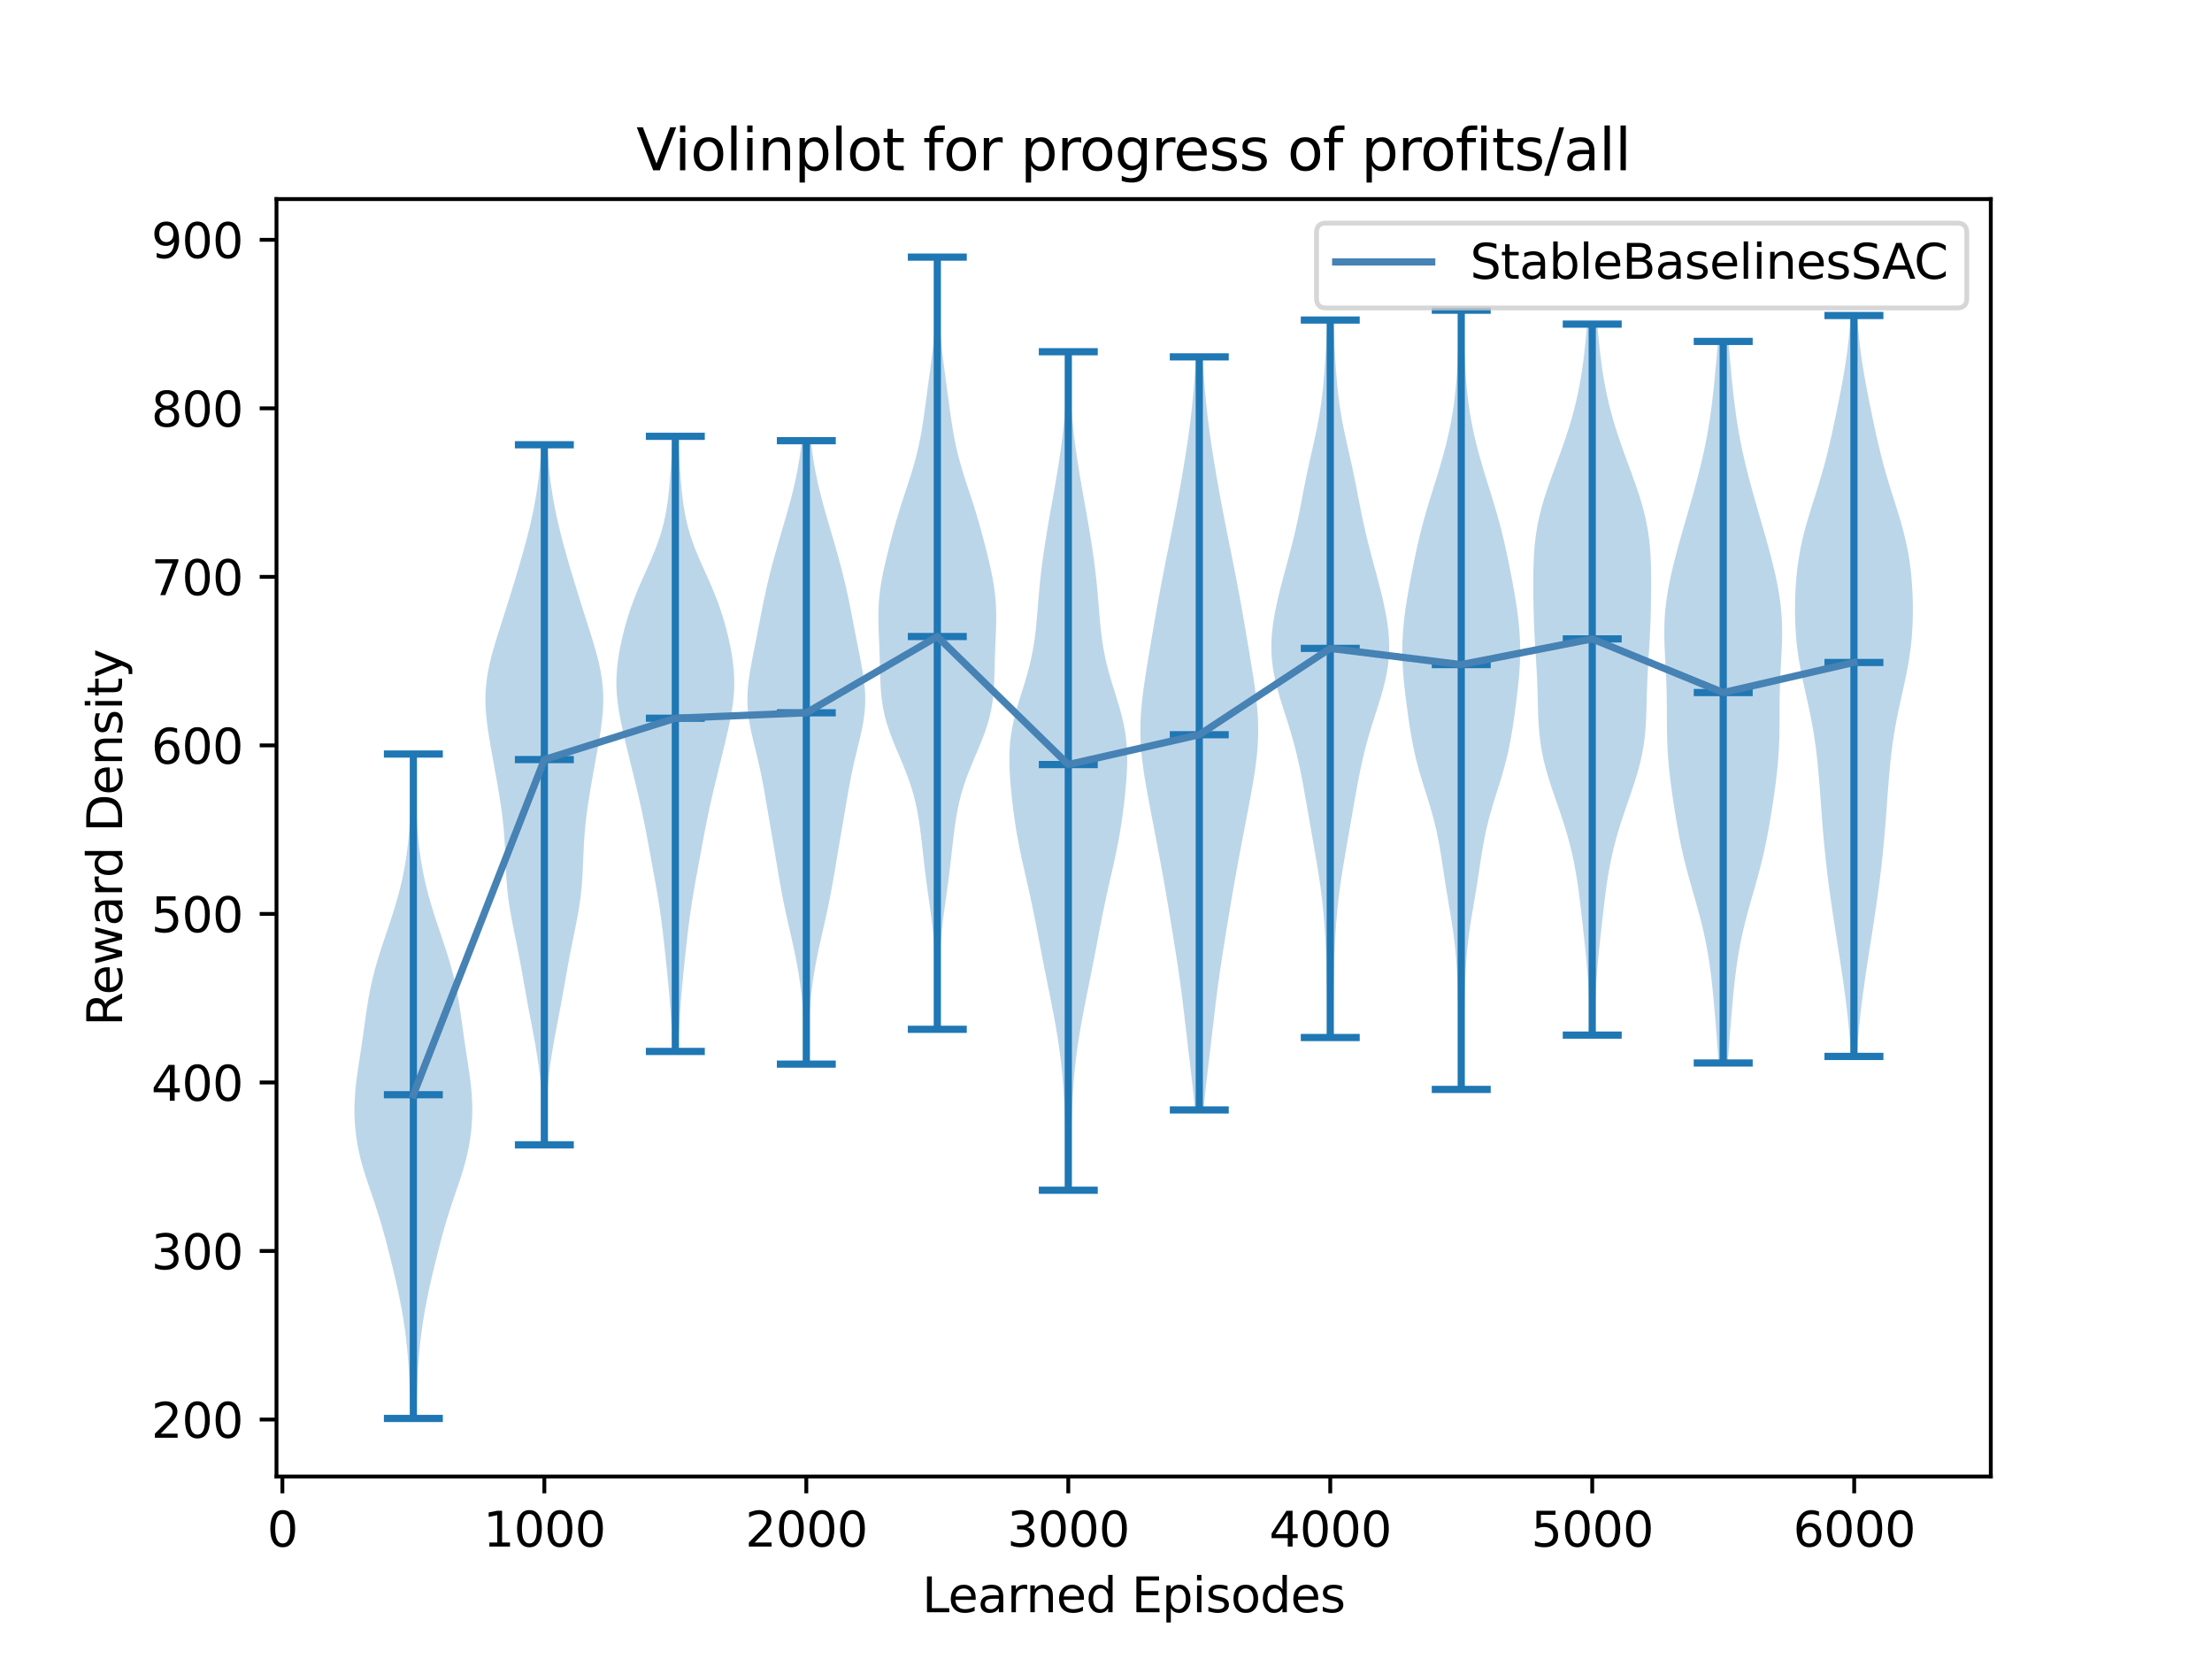<?xml version="1.0" encoding="utf-8" standalone="no"?>
<!DOCTYPE svg PUBLIC "-//W3C//DTD SVG 1.1//EN"
  "http://www.w3.org/Graphics/SVG/1.1/DTD/svg11.dtd">
<svg xmlns:xlink="http://www.w3.org/1999/xlink" width="460.8pt" height="345.6pt" viewBox="0 0 460.8 345.6" xmlns="http://www.w3.org/2000/svg" version="1.1">
 <defs>
  <style type="text/css">*{stroke-linejoin: round; stroke-linecap: butt}</style>
 </defs>
 <g id="figure_1">
  <g id="patch_1">
   <path d="M 0 345.6 
L 460.8 345.6 
L 460.8 0 
L 0 0 
z
" style="fill: #ffffff"/>
  </g>
  <g id="axes_1">
   <g id="patch_2">
    <path d="M 57.6 307.584 
L 414.72 307.584 
L 414.72 41.472 
L 57.6 41.472 
z
" style="fill: #ffffff"/>
   </g>
   <g id="PolyCollection_1">
    <path d="M 86.677 295.488 
L 85.547 295.488 
L 85.498 294.09 
L 85.453 292.692 
L 85.409 291.294 
L 85.362 289.896 
L 85.31 288.497 
L 85.25 287.099 
L 85.178 285.701 
L 85.091 284.303 
L 84.987 282.905 
L 84.866 281.507 
L 84.726 280.109 
L 84.567 278.711 
L 84.388 277.313 
L 84.19 275.914 
L 83.972 274.516 
L 83.735 273.118 
L 83.479 271.72 
L 83.204 270.322 
L 82.912 268.924 
L 82.605 267.526 
L 82.286 266.128 
L 81.956 264.73 
L 81.618 263.332 
L 81.273 261.933 
L 80.921 260.535 
L 80.561 259.137 
L 80.191 257.739 
L 79.807 256.341 
L 79.407 254.943 
L 78.988 253.545 
L 78.548 252.147 
L 78.089 250.749 
L 77.617 249.35 
L 77.138 247.952 
L 76.661 246.554 
L 76.199 245.156 
L 75.762 243.758 
L 75.359 242.36 
L 74.998 240.962 
L 74.685 239.564 
L 74.421 238.166 
L 74.206 236.767 
L 74.041 235.369 
L 73.925 233.971 
L 73.855 232.573 
L 73.833 231.175 
L 73.857 229.777 
L 73.926 228.379 
L 74.037 226.981 
L 74.185 225.583 
L 74.363 224.184 
L 74.562 222.786 
L 74.774 221.388 
L 74.99 219.99 
L 75.203 218.592 
L 75.411 217.194 
L 75.611 215.796 
L 75.806 214.398 
L 75.999 213 
L 76.197 211.601 
L 76.404 210.203 
L 76.628 208.805 
L 76.873 207.407 
L 77.145 206.009 
L 77.446 204.611 
L 77.778 203.213 
L 78.142 201.815 
L 78.537 200.417 
L 78.958 199.019 
L 79.402 197.62 
L 79.862 196.222 
L 80.332 194.824 
L 80.804 193.426 
L 81.272 192.028 
L 81.729 190.63 
L 82.169 189.232 
L 82.587 187.834 
L 82.979 186.436 
L 83.342 185.037 
L 83.676 183.639 
L 83.978 182.241 
L 84.249 180.843 
L 84.489 179.445 
L 84.699 178.047 
L 84.881 176.649 
L 85.036 175.251 
L 85.168 173.853 
L 85.279 172.454 
L 85.372 171.056 
L 85.451 169.658 
L 85.518 168.26 
L 85.575 166.862 
L 85.625 165.464 
L 85.67 164.066 
L 85.71 162.668 
L 85.747 161.27 
L 85.782 159.871 
L 85.815 158.473 
L 85.846 157.075 
L 86.377 157.075 
L 86.377 157.075 
L 86.409 158.473 
L 86.441 159.871 
L 86.476 161.27 
L 86.513 162.668 
L 86.554 164.066 
L 86.598 165.464 
L 86.648 166.862 
L 86.706 168.26 
L 86.772 169.658 
L 86.851 171.056 
L 86.944 172.454 
L 87.055 173.853 
L 87.187 175.251 
L 87.342 176.649 
L 87.524 178.047 
L 87.734 179.445 
L 87.974 180.843 
L 88.245 182.241 
L 88.547 183.639 
L 88.881 185.037 
L 89.245 186.436 
L 89.637 187.834 
L 90.054 189.232 
L 90.494 190.63 
L 90.951 192.028 
L 91.419 193.426 
L 91.892 194.824 
L 92.361 196.222 
L 92.822 197.62 
L 93.265 199.019 
L 93.687 200.417 
L 94.081 201.815 
L 94.445 203.213 
L 94.777 204.611 
L 95.078 206.009 
L 95.35 207.407 
L 95.595 208.805 
L 95.819 210.203 
L 96.026 211.601 
L 96.224 213 
L 96.417 214.398 
L 96.612 215.796 
L 96.813 217.194 
L 97.02 218.592 
L 97.234 219.99 
L 97.449 221.388 
L 97.661 222.786 
L 97.86 224.184 
L 98.038 225.583 
L 98.186 226.981 
L 98.297 228.379 
L 98.367 229.777 
L 98.391 231.175 
L 98.368 232.573 
L 98.299 233.971 
L 98.182 235.369 
L 98.017 236.767 
L 97.803 238.166 
L 97.538 239.564 
L 97.225 240.962 
L 96.864 242.36 
L 96.461 243.758 
L 96.024 245.156 
L 95.562 246.554 
L 95.086 247.952 
L 94.606 249.35 
L 94.134 250.749 
L 93.676 252.147 
L 93.236 253.545 
L 92.816 254.943 
L 92.416 256.341 
L 92.032 257.739 
L 91.662 259.137 
L 91.302 260.535 
L 90.951 261.933 
L 90.605 263.332 
L 90.267 264.73 
L 89.937 266.128 
L 89.618 267.526 
L 89.311 268.924 
L 89.019 270.322 
L 88.745 271.72 
L 88.488 273.118 
L 88.251 274.516 
L 88.033 275.914 
L 87.835 277.313 
L 87.657 278.711 
L 87.497 280.109 
L 87.357 281.507 
L 87.236 282.905 
L 87.133 284.303 
L 87.046 285.701 
L 86.973 287.099 
L 86.913 288.497 
L 86.861 289.896 
L 86.815 291.294 
L 86.77 292.692 
L 86.725 294.09 
L 86.677 295.488 
z
" clip-path="url(#pf820942632)" style="fill: #1f77b4; fill-opacity: 0.3"/>
   </g>
   <g id="PolyCollection_2">
    <path d="M 113.607 238.486 
L 113.19 238.486 
L 113.167 237.012 
L 113.14 235.539 
L 113.105 234.066 
L 113.06 232.593 
L 113.002 231.12 
L 112.928 229.647 
L 112.835 228.174 
L 112.721 226.701 
L 112.584 225.228 
L 112.423 223.755 
L 112.239 222.281 
L 112.031 220.808 
L 111.802 219.335 
L 111.555 217.862 
L 111.292 216.389 
L 111.019 214.916 
L 110.74 213.443 
L 110.459 211.97 
L 110.179 210.497 
L 109.904 209.023 
L 109.635 207.55 
L 109.37 206.077 
L 109.109 204.604 
L 108.849 203.131 
L 108.585 201.658 
L 108.314 200.185 
L 108.035 198.712 
L 107.745 197.239 
L 107.448 195.765 
L 107.147 194.292 
L 106.85 192.819 
L 106.565 191.346 
L 106.3 189.873 
L 106.062 188.4 
L 105.859 186.927 
L 105.692 185.454 
L 105.561 183.981 
L 105.46 182.508 
L 105.383 181.034 
L 105.32 179.561 
L 105.261 178.088 
L 105.194 176.615 
L 105.112 175.142 
L 105.008 173.669 
L 104.878 172.196 
L 104.722 170.723 
L 104.539 169.25 
L 104.333 167.776 
L 104.108 166.303 
L 103.869 164.83 
L 103.617 163.357 
L 103.358 161.884 
L 103.094 160.411 
L 102.826 158.938 
L 102.559 157.465 
L 102.295 155.992 
L 102.039 154.519 
L 101.798 153.045 
L 101.579 151.572 
L 101.391 150.099 
L 101.246 148.626 
L 101.152 147.153 
L 101.119 145.68 
L 101.153 144.207 
L 101.258 142.734 
L 101.434 141.261 
L 101.679 139.787 
L 101.985 138.314 
L 102.344 136.841 
L 102.745 135.368 
L 103.178 133.895 
L 103.631 132.422 
L 104.096 130.949 
L 104.566 129.476 
L 105.035 128.003 
L 105.502 126.53 
L 105.965 125.056 
L 106.423 123.583 
L 106.877 122.11 
L 107.325 120.637 
L 107.768 119.164 
L 108.203 117.691 
L 108.63 116.218 
L 109.046 114.745 
L 109.449 113.272 
L 109.836 111.798 
L 110.205 110.325 
L 110.555 108.852 
L 110.882 107.379 
L 111.186 105.906 
L 111.464 104.433 
L 111.716 102.96 
L 111.943 101.487 
L 112.143 100.014 
L 112.318 98.541 
L 112.471 97.067 
L 112.603 95.594 
L 112.718 94.121 
L 112.817 92.648 
L 113.98 92.648 
L 113.98 92.648 
L 114.079 94.121 
L 114.193 95.594 
L 114.325 97.067 
L 114.478 98.541 
L 114.653 100.014 
L 114.854 101.487 
L 115.08 102.96 
L 115.332 104.433 
L 115.611 105.906 
L 115.914 107.379 
L 116.242 108.852 
L 116.591 110.325 
L 116.96 111.798 
L 117.347 113.272 
L 117.75 114.745 
L 118.166 116.218 
L 118.593 117.691 
L 119.029 119.164 
L 119.471 120.637 
L 119.92 122.11 
L 120.373 123.583 
L 120.831 125.056 
L 121.294 126.53 
L 121.761 128.003 
L 122.231 129.476 
L 122.7 130.949 
L 123.165 132.422 
L 123.619 133.895 
L 124.051 135.368 
L 124.452 136.841 
L 124.811 138.314 
L 125.117 139.787 
L 125.362 141.261 
L 125.538 142.734 
L 125.643 144.207 
L 125.677 145.68 
L 125.644 147.153 
L 125.55 148.626 
L 125.405 150.099 
L 125.218 151.572 
L 124.999 153.045 
L 124.757 154.519 
L 124.501 155.992 
L 124.237 157.465 
L 123.97 158.938 
L 123.702 160.411 
L 123.438 161.884 
L 123.179 163.357 
L 122.928 164.83 
L 122.688 166.303 
L 122.463 167.776 
L 122.257 169.25 
L 122.075 170.723 
L 121.918 172.196 
L 121.788 173.669 
L 121.684 175.142 
L 121.602 176.615 
L 121.535 178.088 
L 121.476 179.561 
L 121.413 181.034 
L 121.336 182.508 
L 121.236 183.981 
L 121.104 185.454 
L 120.937 186.927 
L 120.734 188.4 
L 120.497 189.873 
L 120.231 191.346 
L 119.946 192.819 
L 119.649 194.292 
L 119.348 195.765 
L 119.051 197.239 
L 118.762 198.712 
L 118.482 200.185 
L 118.211 201.658 
L 117.947 203.131 
L 117.687 204.604 
L 117.426 206.077 
L 117.162 207.55 
L 116.892 209.023 
L 116.617 210.497 
L 116.337 211.97 
L 116.056 213.443 
L 115.777 214.916 
L 115.504 216.389 
L 115.242 217.862 
L 114.994 219.335 
L 114.765 220.808 
L 114.558 222.281 
L 114.373 223.755 
L 114.212 225.228 
L 114.075 226.701 
L 113.961 228.174 
L 113.868 229.647 
L 113.794 231.12 
L 113.736 232.593 
L 113.691 234.066 
L 113.656 235.539 
L 113.629 237.012 
L 113.607 238.486 
z
" clip-path="url(#pf820942632)" style="fill: #1f77b4; fill-opacity: 0.3"/>
   </g>
   <g id="PolyCollection_3">
    <path d="M 141.199 219.035 
L 140.17 219.035 
L 140.102 217.741 
L 140.032 216.447 
L 139.959 215.152 
L 139.882 213.858 
L 139.802 212.564 
L 139.717 211.269 
L 139.626 209.975 
L 139.53 208.681 
L 139.427 207.386 
L 139.316 206.092 
L 139.199 204.798 
L 139.076 203.503 
L 138.947 202.209 
L 138.814 200.915 
L 138.677 199.62 
L 138.538 198.326 
L 138.396 197.032 
L 138.251 195.737 
L 138.101 194.443 
L 137.945 193.149 
L 137.781 191.854 
L 137.608 190.56 
L 137.423 189.266 
L 137.226 187.971 
L 137.017 186.677 
L 136.797 185.383 
L 136.569 184.088 
L 136.334 182.794 
L 136.096 181.5 
L 135.857 180.205 
L 135.618 178.911 
L 135.38 177.617 
L 135.142 176.322 
L 134.902 175.028 
L 134.659 173.734 
L 134.411 172.439 
L 134.154 171.145 
L 133.889 169.851 
L 133.613 168.556 
L 133.327 167.262 
L 133.032 165.968 
L 132.729 164.673 
L 132.42 163.379 
L 132.107 162.085 
L 131.791 160.791 
L 131.475 159.496 
L 131.159 158.202 
L 130.845 156.908 
L 130.533 155.613 
L 130.225 154.319 
L 129.924 153.025 
L 129.633 151.73 
L 129.358 150.436 
L 129.105 149.142 
L 128.881 147.847 
L 128.693 146.553 
L 128.547 145.259 
L 128.45 143.964 
L 128.406 142.67 
L 128.415 141.376 
L 128.477 140.081 
L 128.589 138.787 
L 128.747 137.493 
L 128.947 136.198 
L 129.183 134.904 
L 129.451 133.61 
L 129.748 132.315 
L 130.075 131.021 
L 130.43 129.727 
L 130.815 128.432 
L 131.233 127.138 
L 131.684 125.844 
L 132.169 124.549 
L 132.686 123.255 
L 133.232 121.961 
L 133.798 120.666 
L 134.378 119.372 
L 134.959 118.078 
L 135.531 116.783 
L 136.082 115.489 
L 136.602 114.195 
L 137.082 112.9 
L 137.518 111.606 
L 137.904 110.312 
L 138.242 109.017 
L 138.532 107.723 
L 138.779 106.429 
L 138.988 105.134 
L 139.164 103.84 
L 139.313 102.546 
L 139.442 101.251 
L 139.554 99.957 
L 139.655 98.663 
L 139.746 97.368 
L 139.832 96.074 
L 139.912 94.78 
L 139.99 93.485 
L 140.064 92.191 
L 140.136 90.897 
L 141.234 90.897 
L 141.234 90.897 
L 141.305 92.191 
L 141.38 93.485 
L 141.457 94.78 
L 141.538 96.074 
L 141.623 97.368 
L 141.715 98.663 
L 141.815 99.957 
L 141.927 101.251 
L 142.056 102.546 
L 142.205 103.84 
L 142.381 105.134 
L 142.59 106.429 
L 142.837 107.723 
L 143.127 109.017 
L 143.465 110.312 
L 143.852 111.606 
L 144.287 112.9 
L 144.767 114.195 
L 145.288 115.489 
L 145.839 116.783 
L 146.41 118.078 
L 146.991 119.372 
L 147.571 120.666 
L 148.137 121.961 
L 148.683 123.255 
L 149.2 124.549 
L 149.685 125.844 
L 150.137 127.138 
L 150.554 128.432 
L 150.94 129.727 
L 151.295 131.021 
L 151.621 132.315 
L 151.919 133.61 
L 152.187 134.904 
L 152.422 136.198 
L 152.622 137.493 
L 152.78 138.787 
L 152.893 140.081 
L 152.955 141.376 
L 152.964 142.67 
L 152.919 143.964 
L 152.822 145.259 
L 152.677 146.553 
L 152.488 147.847 
L 152.264 149.142 
L 152.011 150.436 
L 151.736 151.73 
L 151.445 153.025 
L 151.144 154.319 
L 150.836 155.613 
L 150.524 156.908 
L 150.21 158.202 
L 149.894 159.496 
L 149.578 160.791 
L 149.262 162.085 
L 148.949 163.379 
L 148.64 164.673 
L 148.337 165.968 
L 148.042 167.262 
L 147.756 168.556 
L 147.48 169.851 
L 147.215 171.145 
L 146.958 172.439 
L 146.71 173.734 
L 146.467 175.028 
L 146.227 176.322 
L 145.989 177.617 
L 145.751 178.911 
L 145.512 180.205 
L 145.273 181.5 
L 145.035 182.794 
L 144.801 184.088 
L 144.572 185.383 
L 144.353 186.677 
L 144.144 187.971 
L 143.946 189.266 
L 143.761 190.56 
L 143.588 191.854 
L 143.424 193.149 
L 143.268 194.443 
L 143.119 195.737 
L 142.973 197.032 
L 142.831 198.326 
L 142.692 199.62 
L 142.555 200.915 
L 142.422 202.209 
L 142.293 203.503 
L 142.17 204.798 
L 142.053 206.092 
L 141.943 207.386 
L 141.839 208.681 
L 141.743 209.975 
L 141.652 211.269 
L 141.567 212.564 
L 141.487 213.858 
L 141.411 215.152 
L 141.337 216.447 
L 141.267 217.741 
L 141.199 219.035 
z
" clip-path="url(#pf820942632)" style="fill: #1f77b4; fill-opacity: 0.3"/>
   </g>
   <g id="PolyCollection_4">
    <path d="M 168.235 221.679 
L 167.708 221.679 
L 167.678 220.367 
L 167.646 219.055 
L 167.61 217.743 
L 167.568 216.431 
L 167.519 215.119 
L 167.461 213.808 
L 167.392 212.496 
L 167.31 211.184 
L 167.212 209.872 
L 167.098 208.56 
L 166.964 207.248 
L 166.811 205.936 
L 166.638 204.624 
L 166.443 203.313 
L 166.227 202.001 
L 165.991 200.689 
L 165.737 199.377 
L 165.467 198.065 
L 165.184 196.753 
L 164.891 195.441 
L 164.594 194.129 
L 164.295 192.818 
L 164 191.506 
L 163.71 190.194 
L 163.43 188.882 
L 163.161 187.57 
L 162.905 186.258 
L 162.66 184.946 
L 162.425 183.635 
L 162.198 182.323 
L 161.977 181.011 
L 161.758 179.699 
L 161.539 178.387 
L 161.318 177.075 
L 161.095 175.763 
L 160.87 174.451 
L 160.643 173.14 
L 160.416 171.828 
L 160.19 170.516 
L 159.966 169.204 
L 159.743 167.892 
L 159.52 166.58 
L 159.294 165.268 
L 159.061 163.957 
L 158.816 162.645 
L 158.557 161.333 
L 158.28 160.021 
L 157.985 158.709 
L 157.675 157.397 
L 157.355 156.085 
L 157.034 154.773 
L 156.722 153.462 
L 156.431 152.15 
L 156.175 150.838 
L 155.965 149.526 
L 155.811 148.214 
L 155.719 146.902 
L 155.692 145.59 
L 155.729 144.278 
L 155.826 142.967 
L 155.973 141.655 
L 156.163 140.343 
L 156.385 139.031 
L 156.628 137.719 
L 156.883 136.407 
L 157.144 135.095 
L 157.405 133.784 
L 157.664 132.472 
L 157.92 131.16 
L 158.173 129.848 
L 158.426 128.536 
L 158.682 127.224 
L 158.943 125.912 
L 159.213 124.6 
L 159.495 123.289 
L 159.79 121.977 
L 160.099 120.665 
L 160.423 119.353 
L 160.762 118.041 
L 161.113 116.729 
L 161.476 115.417 
L 161.847 114.105 
L 162.226 112.794 
L 162.608 111.482 
L 162.992 110.17 
L 163.376 108.858 
L 163.755 107.546 
L 164.128 106.234 
L 164.491 104.922 
L 164.84 103.611 
L 165.173 102.299 
L 165.486 100.987 
L 165.776 99.675 
L 166.043 98.363 
L 166.284 97.051 
L 166.501 95.739 
L 166.694 94.427 
L 166.865 93.116 
L 167.017 91.804 
L 168.926 91.804 
L 168.926 91.804 
L 169.077 93.116 
L 169.248 94.427 
L 169.441 95.739 
L 169.658 97.051 
L 169.9 98.363 
L 170.166 99.675 
L 170.456 100.987 
L 170.769 102.299 
L 171.102 103.611 
L 171.451 104.922 
L 171.814 106.234 
L 172.187 107.546 
L 172.566 108.858 
L 172.95 110.17 
L 173.334 111.482 
L 173.717 112.794 
L 174.095 114.105 
L 174.467 115.417 
L 174.829 116.729 
L 175.18 118.041 
L 175.519 119.353 
L 175.843 120.665 
L 176.152 121.977 
L 176.447 123.289 
L 176.729 124.6 
L 176.999 125.912 
L 177.26 127.224 
L 177.516 128.536 
L 177.769 129.848 
L 178.022 131.16 
L 178.278 132.472 
L 178.537 133.784 
L 178.798 135.095 
L 179.059 136.407 
L 179.315 137.719 
L 179.558 139.031 
L 179.779 140.343 
L 179.969 141.655 
L 180.117 142.967 
L 180.213 144.278 
L 180.25 145.59 
L 180.223 146.902 
L 180.131 148.214 
L 179.977 149.526 
L 179.767 150.838 
L 179.511 152.15 
L 179.22 153.462 
L 178.908 154.773 
L 178.587 156.085 
L 178.267 157.397 
L 177.957 158.709 
L 177.662 160.021 
L 177.385 161.333 
L 177.126 162.645 
L 176.881 163.957 
L 176.648 165.268 
L 176.422 166.58 
L 176.199 167.892 
L 175.976 169.204 
L 175.752 170.516 
L 175.526 171.828 
L 175.299 173.14 
L 175.072 174.451 
L 174.847 175.763 
L 174.624 177.075 
L 174.403 178.387 
L 174.184 179.699 
L 173.965 181.011 
L 173.744 182.323 
L 173.517 183.635 
L 173.282 184.946 
L 173.037 186.258 
L 172.781 187.57 
L 172.512 188.882 
L 172.232 190.194 
L 171.943 191.506 
L 171.647 192.818 
L 171.348 194.129 
L 171.051 195.441 
L 170.758 196.753 
L 170.475 198.065 
L 170.205 199.377 
L 169.951 200.689 
L 169.715 202.001 
L 169.5 203.313 
L 169.305 204.624 
L 169.131 205.936 
L 168.978 207.248 
L 168.845 208.56 
L 168.73 209.872 
L 168.633 211.184 
L 168.55 212.496 
L 168.481 213.808 
L 168.423 215.119 
L 168.374 216.431 
L 168.333 217.743 
L 168.296 219.055 
L 168.264 220.367 
L 168.235 221.679 
z
" clip-path="url(#pf820942632)" style="fill: #1f77b4; fill-opacity: 0.3"/>
   </g>
   <g id="PolyCollection_5">
    <path d="M 195.45 214.422 
L 195.065 214.422 
L 195.053 212.797 
L 195.042 211.172 
L 195.03 209.547 
L 195.015 207.923 
L 194.995 206.298 
L 194.966 204.673 
L 194.925 203.048 
L 194.869 201.424 
L 194.795 199.799 
L 194.699 198.174 
L 194.58 196.549 
L 194.435 194.924 
L 194.266 193.3 
L 194.073 191.675 
L 193.863 190.05 
L 193.639 188.425 
L 193.411 186.8 
L 193.184 185.176 
L 192.964 183.551 
L 192.756 181.926 
L 192.559 180.301 
L 192.373 178.677 
L 192.192 177.052 
L 192.011 175.427 
L 191.82 173.802 
L 191.608 172.177 
L 191.365 170.553 
L 191.079 168.928 
L 190.739 167.303 
L 190.334 165.678 
L 189.861 164.053 
L 189.317 162.429 
L 188.711 160.804 
L 188.054 159.179 
L 187.367 157.554 
L 186.676 155.93 
L 186.008 154.305 
L 185.389 152.68 
L 184.843 151.055 
L 184.384 149.43 
L 184.02 147.806 
L 183.75 146.181 
L 183.563 144.556 
L 183.444 142.931 
L 183.371 141.306 
L 183.324 139.682 
L 183.284 138.057 
L 183.238 136.432 
L 183.179 134.807 
L 183.112 133.183 
L 183.045 131.558 
L 182.995 129.933 
L 182.979 128.308 
L 183.013 126.683 
L 183.108 125.059 
L 183.271 123.434 
L 183.5 121.809 
L 183.786 120.184 
L 184.119 118.559 
L 184.486 116.935 
L 184.877 115.31 
L 185.286 113.685 
L 185.709 112.06 
L 186.149 110.436 
L 186.607 108.811 
L 187.088 107.186 
L 187.591 105.561 
L 188.114 103.936 
L 188.648 102.312 
L 189.182 100.687 
L 189.704 99.062 
L 190.201 97.437 
L 190.661 95.812 
L 191.077 94.188 
L 191.447 92.563 
L 191.772 90.938 
L 192.058 89.313 
L 192.314 87.689 
L 192.549 86.064 
L 192.772 84.439 
L 192.99 82.814 
L 193.208 81.189 
L 193.428 79.565 
L 193.647 77.94 
L 193.863 76.315 
L 194.072 74.69 
L 194.268 73.065 
L 194.445 71.441 
L 194.602 69.816 
L 194.734 68.191 
L 194.841 66.566 
L 194.923 64.942 
L 194.983 63.317 
L 195.024 61.692 
L 195.049 60.067 
L 195.064 58.442 
L 195.073 56.818 
L 195.079 55.193 
L 195.086 53.568 
L 195.43 53.568 
L 195.43 53.568 
L 195.436 55.193 
L 195.442 56.818 
L 195.451 58.442 
L 195.466 60.067 
L 195.491 61.692 
L 195.532 63.317 
L 195.592 64.942 
L 195.675 66.566 
L 195.781 68.191 
L 195.913 69.816 
L 196.07 71.441 
L 196.248 73.065 
L 196.443 74.69 
L 196.652 76.315 
L 196.868 77.94 
L 197.088 79.565 
L 197.307 81.189 
L 197.525 82.814 
L 197.743 84.439 
L 197.966 86.064 
L 198.201 87.689 
L 198.457 89.313 
L 198.743 90.938 
L 199.068 92.563 
L 199.438 94.188 
L 199.854 95.812 
L 200.314 97.437 
L 200.811 99.062 
L 201.333 100.687 
L 201.867 102.312 
L 202.401 103.936 
L 202.924 105.561 
L 203.427 107.186 
L 203.908 108.811 
L 204.367 110.436 
L 204.806 112.06 
L 205.23 113.685 
L 205.638 115.31 
L 206.029 116.935 
L 206.396 118.559 
L 206.729 120.184 
L 207.015 121.809 
L 207.244 123.434 
L 207.407 125.059 
L 207.503 126.683 
L 207.536 128.308 
L 207.52 129.933 
L 207.47 131.558 
L 207.403 133.183 
L 207.336 134.807 
L 207.277 136.432 
L 207.231 138.057 
L 207.191 139.682 
L 207.144 141.306 
L 207.071 142.931 
L 206.952 144.556 
L 206.766 146.181 
L 206.495 147.806 
L 206.132 149.43 
L 205.673 151.055 
L 205.126 152.68 
L 204.507 154.305 
L 203.839 155.93 
L 203.148 157.554 
L 202.461 159.179 
L 201.805 160.804 
L 201.198 162.429 
L 200.654 164.053 
L 200.181 165.678 
L 199.777 167.303 
L 199.436 168.928 
L 199.15 170.553 
L 198.907 172.177 
L 198.696 173.802 
L 198.504 175.427 
L 198.323 177.052 
L 198.142 178.677 
L 197.956 180.301 
L 197.76 181.926 
L 197.551 183.551 
L 197.331 185.176 
L 197.104 186.8 
L 196.876 188.425 
L 196.653 190.05 
L 196.442 191.675 
L 196.25 193.3 
L 196.08 194.924 
L 195.935 196.549 
L 195.816 198.174 
L 195.72 199.799 
L 195.646 201.424 
L 195.59 203.048 
L 195.549 204.673 
L 195.52 206.298 
L 195.5 207.923 
L 195.485 209.547 
L 195.473 211.172 
L 195.462 212.797 
L 195.45 214.422 
z
" clip-path="url(#pf820942632)" style="fill: #1f77b4; fill-opacity: 0.3"/>
   </g>
   <g id="PolyCollection_6">
    <path d="M 222.939 247.949 
L 222.149 247.949 
L 222.11 246.184 
L 222.073 244.42 
L 222.039 242.655 
L 222.006 240.891 
L 221.973 239.126 
L 221.938 237.362 
L 221.898 235.598 
L 221.851 233.833 
L 221.793 232.069 
L 221.721 230.304 
L 221.632 228.54 
L 221.523 226.775 
L 221.391 225.011 
L 221.233 223.247 
L 221.049 221.482 
L 220.837 219.718 
L 220.598 217.953 
L 220.332 216.189 
L 220.041 214.424 
L 219.73 212.66 
L 219.401 210.896 
L 219.058 209.131 
L 218.707 207.367 
L 218.351 205.602 
L 217.995 203.838 
L 217.641 202.073 
L 217.293 200.309 
L 216.95 198.545 
L 216.612 196.78 
L 216.276 195.016 
L 215.938 193.251 
L 215.593 191.487 
L 215.239 189.722 
L 214.871 187.958 
L 214.489 186.194 
L 214.096 184.429 
L 213.695 182.665 
L 213.294 180.9 
L 212.902 179.136 
L 212.527 177.371 
L 212.176 175.607 
L 211.853 173.843 
L 211.562 172.078 
L 211.3 170.314 
L 211.064 168.549 
L 210.854 166.785 
L 210.666 165.02 
L 210.505 163.256 
L 210.376 161.492 
L 210.292 159.727 
L 210.265 157.963 
L 210.312 156.198 
L 210.444 154.434 
L 210.671 152.669 
L 210.993 150.905 
L 211.402 149.141 
L 211.882 147.376 
L 212.411 145.612 
L 212.961 143.847 
L 213.507 142.083 
L 214.022 140.318 
L 214.488 138.554 
L 214.892 136.789 
L 215.231 135.025 
L 215.507 133.261 
L 215.73 131.496 
L 215.912 129.732 
L 216.068 127.967 
L 216.213 126.203 
L 216.358 124.438 
L 216.514 122.674 
L 216.688 120.91 
L 216.883 119.145 
L 217.101 117.381 
L 217.341 115.616 
L 217.601 113.852 
L 217.879 112.087 
L 218.17 110.323 
L 218.472 108.559 
L 218.781 106.794 
L 219.094 105.03 
L 219.407 103.265 
L 219.717 101.501 
L 220.02 99.736 
L 220.314 97.972 
L 220.595 96.208 
L 220.859 94.443 
L 221.104 92.679 
L 221.327 90.914 
L 221.525 89.15 
L 221.698 87.385 
L 221.846 85.621 
L 221.968 83.857 
L 222.068 82.092 
L 222.147 80.328 
L 222.208 78.563 
L 222.256 76.799 
L 222.294 75.034 
L 222.325 73.27 
L 222.764 73.27 
L 222.764 73.27 
L 222.794 75.034 
L 222.832 76.799 
L 222.88 78.563 
L 222.942 80.328 
L 223.02 82.092 
L 223.12 83.857 
L 223.242 85.621 
L 223.39 87.385 
L 223.563 89.15 
L 223.761 90.914 
L 223.984 92.679 
L 224.229 94.443 
L 224.493 96.208 
L 224.774 97.972 
L 225.068 99.736 
L 225.371 101.501 
L 225.681 103.265 
L 225.994 105.03 
L 226.307 106.794 
L 226.616 108.559 
L 226.918 110.323 
L 227.209 112.087 
L 227.487 113.852 
L 227.747 115.616 
L 227.987 117.381 
L 228.205 119.145 
L 228.4 120.91 
L 228.574 122.674 
L 228.73 124.438 
L 228.875 126.203 
L 229.02 127.967 
L 229.176 129.732 
L 229.358 131.496 
L 229.581 133.261 
L 229.857 135.025 
L 230.196 136.789 
L 230.6 138.554 
L 231.066 140.318 
L 231.581 142.083 
L 232.127 143.847 
L 232.677 145.612 
L 233.206 147.376 
L 233.686 149.141 
L 234.095 150.905 
L 234.417 152.669 
L 234.644 154.434 
L 234.776 156.198 
L 234.823 157.963 
L 234.796 159.727 
L 234.712 161.492 
L 234.583 163.256 
L 234.422 165.02 
L 234.234 166.785 
L 234.024 168.549 
L 233.789 170.314 
L 233.526 172.078 
L 233.235 173.843 
L 232.912 175.607 
L 232.561 177.371 
L 232.186 179.136 
L 231.794 180.9 
L 231.393 182.665 
L 230.993 184.429 
L 230.599 186.194 
L 230.217 187.958 
L 229.849 189.722 
L 229.495 191.487 
L 229.151 193.251 
L 228.813 195.016 
L 228.476 196.78 
L 228.138 198.545 
L 227.795 200.309 
L 227.447 202.073 
L 227.094 203.838 
L 226.737 205.602 
L 226.381 207.367 
L 226.03 209.131 
L 225.687 210.896 
L 225.358 212.66 
L 225.047 214.424 
L 224.756 216.189 
L 224.491 217.953 
L 224.251 219.718 
L 224.039 221.482 
L 223.855 223.247 
L 223.697 225.011 
L 223.565 226.775 
L 223.456 228.54 
L 223.367 230.304 
L 223.295 232.069 
L 223.237 233.833 
L 223.19 235.598 
L 223.15 237.362 
L 223.115 239.126 
L 223.082 240.891 
L 223.049 242.655 
L 223.015 244.42 
L 222.978 246.184 
L 222.939 247.949 
z
" clip-path="url(#pf820942632)" style="fill: #1f77b4; fill-opacity: 0.3"/>
   </g>
   <g id="PolyCollection_7">
    <path d="M 250.723 231.226 
L 248.938 231.226 
L 248.789 229.642 
L 248.629 228.057 
L 248.459 226.472 
L 248.281 224.887 
L 248.097 223.303 
L 247.91 221.718 
L 247.721 220.133 
L 247.533 218.548 
L 247.346 216.964 
L 247.161 215.379 
L 246.976 213.794 
L 246.791 212.21 
L 246.604 210.625 
L 246.412 209.04 
L 246.215 207.455 
L 246.009 205.871 
L 245.794 204.286 
L 245.569 202.701 
L 245.336 201.117 
L 245.095 199.532 
L 244.847 197.947 
L 244.595 196.362 
L 244.339 194.778 
L 244.081 193.193 
L 243.821 191.608 
L 243.559 190.023 
L 243.295 188.439 
L 243.027 186.854 
L 242.754 185.269 
L 242.476 183.685 
L 242.193 182.1 
L 241.904 180.515 
L 241.611 178.93 
L 241.314 177.346 
L 241.014 175.761 
L 240.712 174.176 
L 240.409 172.591 
L 240.105 171.007 
L 239.802 169.422 
L 239.501 167.837 
L 239.204 166.253 
L 238.914 164.668 
L 238.636 163.083 
L 238.376 161.498 
L 238.14 159.914 
L 237.936 158.329 
L 237.769 156.744 
L 237.647 155.159 
L 237.574 153.575 
L 237.552 151.99 
L 237.581 150.405 
L 237.659 148.821 
L 237.783 147.236 
L 237.945 145.651 
L 238.139 144.066 
L 238.359 142.482 
L 238.597 140.897 
L 238.847 139.312 
L 239.105 137.727 
L 239.368 136.143 
L 239.634 134.558 
L 239.901 132.973 
L 240.171 131.389 
L 240.443 129.804 
L 240.718 128.219 
L 240.998 126.634 
L 241.283 125.05 
L 241.574 123.465 
L 241.872 121.88 
L 242.175 120.296 
L 242.485 118.711 
L 242.798 117.126 
L 243.115 115.541 
L 243.434 113.957 
L 243.753 112.372 
L 244.07 110.787 
L 244.384 109.202 
L 244.694 107.618 
L 244.999 106.033 
L 245.297 104.448 
L 245.59 102.864 
L 245.875 101.279 
L 246.154 99.694 
L 246.426 98.109 
L 246.69 96.525 
L 246.945 94.94 
L 247.191 93.355 
L 247.427 91.77 
L 247.651 90.186 
L 247.862 88.601 
L 248.059 87.016 
L 248.242 85.432 
L 248.41 83.847 
L 248.564 82.262 
L 248.704 80.677 
L 248.831 79.093 
L 248.947 77.508 
L 249.052 75.923 
L 249.149 74.338 
L 250.512 74.338 
L 250.512 74.338 
L 250.609 75.923 
L 250.714 77.508 
L 250.83 79.093 
L 250.957 80.677 
L 251.097 82.262 
L 251.251 83.847 
L 251.419 85.432 
L 251.602 87.016 
L 251.799 88.601 
L 252.01 90.186 
L 252.234 91.77 
L 252.47 93.355 
L 252.716 94.94 
L 252.972 96.525 
L 253.235 98.109 
L 253.507 99.694 
L 253.786 101.279 
L 254.071 102.864 
L 254.364 104.448 
L 254.662 106.033 
L 254.967 107.618 
L 255.277 109.202 
L 255.591 110.787 
L 255.908 112.372 
L 256.227 113.957 
L 256.546 115.541 
L 256.863 117.126 
L 257.176 118.711 
L 257.486 120.296 
L 257.789 121.88 
L 258.087 123.465 
L 258.378 125.05 
L 258.663 126.634 
L 258.943 128.219 
L 259.218 129.804 
L 259.49 131.389 
L 259.76 132.973 
L 260.027 134.558 
L 260.293 136.143 
L 260.556 137.727 
L 260.814 139.312 
L 261.064 140.897 
L 261.302 142.482 
L 261.522 144.066 
L 261.716 145.651 
L 261.878 147.236 
L 262.002 148.821 
L 262.08 150.405 
L 262.109 151.99 
L 262.087 153.575 
L 262.014 155.159 
L 261.892 156.744 
L 261.725 158.329 
L 261.521 159.914 
L 261.285 161.498 
L 261.025 163.083 
L 260.747 164.668 
L 260.457 166.253 
L 260.16 167.837 
L 259.859 169.422 
L 259.556 171.007 
L 259.252 172.591 
L 258.949 174.176 
L 258.647 175.761 
L 258.347 177.346 
L 258.05 178.93 
L 257.757 180.515 
L 257.468 182.1 
L 257.185 183.685 
L 256.907 185.269 
L 256.635 186.854 
L 256.366 188.439 
L 256.102 190.023 
L 255.84 191.608 
L 255.58 193.193 
L 255.322 194.778 
L 255.066 196.362 
L 254.814 197.947 
L 254.566 199.532 
L 254.325 201.117 
L 254.092 202.701 
L 253.867 204.286 
L 253.652 205.871 
L 253.446 207.455 
L 253.249 209.04 
L 253.057 210.625 
L 252.87 212.21 
L 252.685 213.794 
L 252.5 215.379 
L 252.315 216.964 
L 252.128 218.548 
L 251.94 220.133 
L 251.751 221.718 
L 251.564 223.303 
L 251.38 224.887 
L 251.202 226.472 
L 251.032 228.057 
L 250.872 229.642 
L 250.723 231.226 
z
" clip-path="url(#pf820942632)" style="fill: #1f77b4; fill-opacity: 0.3"/>
   </g>
   <g id="PolyCollection_8">
    <path d="M 277.605 216.135 
L 276.629 216.135 
L 276.587 214.626 
L 276.55 213.116 
L 276.517 211.606 
L 276.487 210.096 
L 276.46 208.587 
L 276.434 207.077 
L 276.408 205.567 
L 276.379 204.058 
L 276.346 202.548 
L 276.307 201.038 
L 276.261 199.529 
L 276.205 198.019 
L 276.138 196.509 
L 276.059 194.999 
L 275.964 193.49 
L 275.854 191.98 
L 275.726 190.47 
L 275.579 188.961 
L 275.414 187.451 
L 275.229 185.941 
L 275.027 184.432 
L 274.808 182.922 
L 274.574 181.412 
L 274.329 179.902 
L 274.074 178.393 
L 273.814 176.883 
L 273.55 175.373 
L 273.285 173.864 
L 273.02 172.354 
L 272.757 170.844 
L 272.495 169.335 
L 272.232 167.825 
L 271.968 166.315 
L 271.698 164.806 
L 271.421 163.296 
L 271.133 161.786 
L 270.828 160.276 
L 270.503 158.767 
L 270.153 157.257 
L 269.777 155.747 
L 269.371 154.238 
L 268.938 152.728 
L 268.481 151.218 
L 268.005 149.709 
L 267.521 148.199 
L 267.041 146.689 
L 266.577 145.179 
L 266.144 143.67 
L 265.757 142.16 
L 265.427 140.65 
L 265.164 139.141 
L 264.977 137.631 
L 264.868 136.121 
L 264.838 134.612 
L 264.884 133.102 
L 265.001 131.592 
L 265.181 130.082 
L 265.416 128.573 
L 265.697 127.063 
L 266.016 125.553 
L 266.365 124.044 
L 266.737 122.534 
L 267.126 121.024 
L 267.526 119.515 
L 267.932 118.005 
L 268.338 116.495 
L 268.739 114.985 
L 269.13 113.476 
L 269.506 111.966 
L 269.864 110.456 
L 270.203 108.947 
L 270.523 107.437 
L 270.827 105.927 
L 271.121 104.418 
L 271.411 102.908 
L 271.703 101.398 
L 272.004 99.889 
L 272.316 98.379 
L 272.64 96.869 
L 272.975 95.359 
L 273.317 93.85 
L 273.657 92.34 
L 273.99 90.83 
L 274.307 89.321 
L 274.602 87.811 
L 274.87 86.301 
L 275.109 84.792 
L 275.318 83.282 
L 275.5 81.772 
L 275.657 80.262 
L 275.794 78.753 
L 275.913 77.243 
L 276.019 75.733 
L 276.116 74.224 
L 276.206 72.714 
L 276.291 71.204 
L 276.373 69.695 
L 276.452 68.185 
L 276.53 66.675 
L 277.704 66.675 
L 277.704 66.675 
L 277.782 68.185 
L 277.861 69.695 
L 277.943 71.204 
L 278.028 72.714 
L 278.118 74.224 
L 278.215 75.733 
L 278.321 77.243 
L 278.44 78.753 
L 278.577 80.262 
L 278.734 81.772 
L 278.916 83.282 
L 279.125 84.792 
L 279.364 86.301 
L 279.632 87.811 
L 279.927 89.321 
L 280.244 90.83 
L 280.577 92.34 
L 280.917 93.85 
L 281.259 95.359 
L 281.594 96.869 
L 281.918 98.379 
L 282.23 99.889 
L 282.531 101.398 
L 282.823 102.908 
L 283.113 104.418 
L 283.407 105.927 
L 283.711 107.437 
L 284.031 108.947 
L 284.37 110.456 
L 284.728 111.966 
L 285.104 113.476 
L 285.495 114.985 
L 285.896 116.495 
L 286.302 118.005 
L 286.708 119.515 
L 287.108 121.024 
L 287.497 122.534 
L 287.869 124.044 
L 288.218 125.553 
L 288.537 127.063 
L 288.818 128.573 
L 289.053 130.082 
L 289.233 131.592 
L 289.35 133.102 
L 289.396 134.612 
L 289.366 136.121 
L 289.257 137.631 
L 289.07 139.141 
L 288.807 140.65 
L 288.477 142.16 
L 288.09 143.67 
L 287.657 145.179 
L 287.193 146.689 
L 286.713 148.199 
L 286.229 149.709 
L 285.753 151.218 
L 285.296 152.728 
L 284.863 154.238 
L 284.457 155.747 
L 284.081 157.257 
L 283.731 158.767 
L 283.406 160.276 
L 283.101 161.786 
L 282.813 163.296 
L 282.536 164.806 
L 282.266 166.315 
L 282.002 167.825 
L 281.739 169.335 
L 281.477 170.844 
L 281.214 172.354 
L 280.949 173.864 
L 280.684 175.373 
L 280.42 176.883 
L 280.16 178.393 
L 279.905 179.902 
L 279.66 181.412 
L 279.426 182.922 
L 279.207 184.432 
L 279.005 185.941 
L 278.82 187.451 
L 278.655 188.961 
L 278.508 190.47 
L 278.38 191.98 
L 278.27 193.49 
L 278.175 194.999 
L 278.096 196.509 
L 278.029 198.019 
L 277.973 199.529 
L 277.927 201.038 
L 277.888 202.548 
L 277.855 204.058 
L 277.826 205.567 
L 277.8 207.077 
L 277.774 208.587 
L 277.747 210.096 
L 277.717 211.606 
L 277.684 213.116 
L 277.647 214.626 
L 277.605 216.135 
z
" clip-path="url(#pf820942632)" style="fill: #1f77b4; fill-opacity: 0.3"/>
   </g>
   <g id="PolyCollection_9">
    <path d="M 304.678 226.945 
L 304.129 226.945 
L 304.097 225.305 
L 304.064 223.665 
L 304.03 222.026 
L 303.996 220.386 
L 303.962 218.746 
L 303.927 217.107 
L 303.891 215.467 
L 303.856 213.827 
L 303.82 212.188 
L 303.784 210.548 
L 303.745 208.908 
L 303.702 207.269 
L 303.651 205.629 
L 303.588 203.989 
L 303.509 202.35 
L 303.408 200.71 
L 303.282 199.07 
L 303.127 197.431 
L 302.941 195.791 
L 302.726 194.151 
L 302.485 192.512 
L 302.224 190.872 
L 301.95 189.232 
L 301.672 187.593 
L 301.397 185.953 
L 301.131 184.313 
L 300.874 182.674 
L 300.625 181.034 
L 300.378 179.394 
L 300.122 177.755 
L 299.846 176.115 
L 299.538 174.475 
L 299.191 172.836 
L 298.798 171.196 
L 298.361 169.556 
L 297.885 167.917 
L 297.381 166.277 
L 296.865 164.637 
L 296.351 162.998 
L 295.857 161.358 
L 295.394 159.718 
L 294.971 158.079 
L 294.592 156.439 
L 294.256 154.799 
L 293.957 153.16 
L 293.689 151.52 
L 293.443 149.88 
L 293.213 148.241 
L 292.996 146.601 
L 292.791 144.961 
L 292.601 143.322 
L 292.434 141.682 
L 292.295 140.042 
L 292.194 138.403 
L 292.135 136.763 
L 292.125 135.123 
L 292.164 133.484 
L 292.252 131.844 
L 292.387 130.204 
L 292.565 128.565 
L 292.78 126.925 
L 293.027 125.285 
L 293.298 123.646 
L 293.589 122.006 
L 293.895 120.366 
L 294.213 118.727 
L 294.542 117.087 
L 294.884 115.447 
L 295.243 113.808 
L 295.62 112.168 
L 296.022 110.528 
L 296.45 108.889 
L 296.904 107.249 
L 297.381 105.609 
L 297.878 103.97 
L 298.387 102.33 
L 298.9 100.69 
L 299.408 99.051 
L 299.904 97.411 
L 300.382 95.771 
L 300.835 94.132 
L 301.259 92.492 
L 301.651 90.852 
L 302.007 89.213 
L 302.327 87.573 
L 302.609 85.933 
L 302.854 84.294 
L 303.063 82.654 
L 303.239 81.014 
L 303.385 79.375 
L 303.506 77.735 
L 303.606 76.095 
L 303.69 74.456 
L 303.763 72.816 
L 303.828 71.176 
L 303.887 69.537 
L 303.942 67.897 
L 303.995 66.257 
L 304.046 64.618 
L 304.761 64.618 
L 304.761 64.618 
L 304.812 66.257 
L 304.865 67.897 
L 304.92 69.537 
L 304.979 71.176 
L 305.044 72.816 
L 305.117 74.456 
L 305.201 76.095 
L 305.301 77.735 
L 305.422 79.375 
L 305.568 81.014 
L 305.744 82.654 
L 305.953 84.294 
L 306.198 85.933 
L 306.48 87.573 
L 306.8 89.213 
L 307.156 90.852 
L 307.548 92.492 
L 307.972 94.132 
L 308.425 95.771 
L 308.903 97.411 
L 309.399 99.051 
L 309.907 100.69 
L 310.42 102.33 
L 310.929 103.97 
L 311.426 105.609 
L 311.903 107.249 
L 312.357 108.889 
L 312.785 110.528 
L 313.187 112.168 
L 313.564 113.808 
L 313.922 115.447 
L 314.265 117.087 
L 314.594 118.727 
L 314.912 120.366 
L 315.218 122.006 
L 315.509 123.646 
L 315.78 125.285 
L 316.027 126.925 
L 316.242 128.565 
L 316.42 130.204 
L 316.555 131.844 
L 316.643 133.484 
L 316.682 135.123 
L 316.672 136.763 
L 316.613 138.403 
L 316.512 140.042 
L 316.373 141.682 
L 316.206 143.322 
L 316.016 144.961 
L 315.811 146.601 
L 315.594 148.241 
L 315.364 149.88 
L 315.118 151.52 
L 314.85 153.16 
L 314.551 154.799 
L 314.215 156.439 
L 313.836 158.079 
L 313.413 159.718 
L 312.95 161.358 
L 312.456 162.998 
L 311.942 164.637 
L 311.426 166.277 
L 310.922 167.917 
L 310.446 169.556 
L 310.009 171.196 
L 309.616 172.836 
L 309.269 174.475 
L 308.961 176.115 
L 308.685 177.755 
L 308.429 179.394 
L 308.182 181.034 
L 307.933 182.674 
L 307.676 184.313 
L 307.41 185.953 
L 307.135 187.593 
L 306.857 189.232 
L 306.583 190.872 
L 306.322 192.512 
L 306.081 194.151 
L 305.866 195.791 
L 305.68 197.431 
L 305.525 199.07 
L 305.399 200.71 
L 305.298 202.35 
L 305.219 203.989 
L 305.156 205.629 
L 305.105 207.269 
L 305.062 208.908 
L 305.023 210.548 
L 304.987 212.188 
L 304.951 213.827 
L 304.916 215.467 
L 304.88 217.107 
L 304.845 218.746 
L 304.811 220.386 
L 304.777 222.026 
L 304.743 223.665 
L 304.71 225.305 
L 304.678 226.945 
z
" clip-path="url(#pf820942632)" style="fill: #1f77b4; fill-opacity: 0.3"/>
   </g>
   <g id="PolyCollection_10">
    <path d="M 332.107 215.628 
L 331.273 215.628 
L 331.237 214.132 
L 331.199 212.636 
L 331.156 211.14 
L 331.106 209.644 
L 331.045 208.148 
L 330.973 206.652 
L 330.886 205.156 
L 330.783 203.66 
L 330.665 202.164 
L 330.534 200.668 
L 330.39 199.172 
L 330.238 197.676 
L 330.079 196.18 
L 329.917 194.684 
L 329.753 193.188 
L 329.587 191.692 
L 329.419 190.196 
L 329.246 188.7 
L 329.066 187.204 
L 328.874 185.708 
L 328.665 184.212 
L 328.435 182.716 
L 328.18 181.22 
L 327.896 179.724 
L 327.58 178.228 
L 327.23 176.732 
L 326.846 175.236 
L 326.429 173.74 
L 325.98 172.244 
L 325.504 170.748 
L 325.006 169.252 
L 324.494 167.756 
L 323.976 166.26 
L 323.462 164.764 
L 322.964 163.267 
L 322.493 161.771 
L 322.059 160.275 
L 321.672 158.779 
L 321.338 157.283 
L 321.061 155.787 
L 320.84 154.291 
L 320.673 152.795 
L 320.551 151.299 
L 320.467 149.803 
L 320.409 148.307 
L 320.366 146.811 
L 320.327 145.315 
L 320.284 143.819 
L 320.231 142.323 
L 320.166 140.827 
L 320.088 139.331 
L 320 137.835 
L 319.907 136.339 
L 319.814 134.843 
L 319.726 133.347 
L 319.648 131.851 
L 319.581 130.355 
L 319.527 128.859 
L 319.484 127.363 
L 319.452 125.867 
L 319.43 124.371 
L 319.416 122.875 
L 319.411 121.379 
L 319.418 119.883 
L 319.442 118.387 
L 319.488 116.891 
L 319.563 115.395 
L 319.674 113.899 
L 319.829 112.403 
L 320.032 110.907 
L 320.288 109.411 
L 320.597 107.915 
L 320.959 106.419 
L 321.37 104.923 
L 321.824 103.427 
L 322.314 101.931 
L 322.832 100.435 
L 323.369 98.939 
L 323.917 97.443 
L 324.467 95.947 
L 325.013 94.451 
L 325.547 92.955 
L 326.063 91.459 
L 326.557 89.963 
L 327.025 88.467 
L 327.464 86.971 
L 327.872 85.475 
L 328.248 83.979 
L 328.59 82.482 
L 328.9 80.986 
L 329.18 79.49 
L 329.43 77.994 
L 329.655 76.498 
L 329.857 75.002 
L 330.04 73.506 
L 330.207 72.01 
L 330.361 70.514 
L 330.504 69.018 
L 330.639 67.522 
L 332.741 67.522 
L 332.741 67.522 
L 332.876 69.018 
L 333.019 70.514 
L 333.173 72.01 
L 333.34 73.506 
L 333.523 75.002 
L 333.725 76.498 
L 333.95 77.994 
L 334.2 79.49 
L 334.48 80.986 
L 334.79 82.482 
L 335.132 83.979 
L 335.508 85.475 
L 335.916 86.971 
L 336.355 88.467 
L 336.823 89.963 
L 337.317 91.459 
L 337.833 92.955 
L 338.367 94.451 
L 338.912 95.947 
L 339.463 97.443 
L 340.011 98.939 
L 340.548 100.435 
L 341.066 101.931 
L 341.556 103.427 
L 342.01 104.923 
L 342.421 106.419 
L 342.782 107.915 
L 343.092 109.411 
L 343.348 110.907 
L 343.551 112.403 
L 343.706 113.899 
L 343.817 115.395 
L 343.892 116.891 
L 343.938 118.387 
L 343.962 119.883 
L 343.969 121.379 
L 343.964 122.875 
L 343.95 124.371 
L 343.928 125.867 
L 343.896 127.363 
L 343.853 128.859 
L 343.799 130.355 
L 343.732 131.851 
L 343.654 133.347 
L 343.566 134.843 
L 343.473 136.339 
L 343.38 137.835 
L 343.292 139.331 
L 343.214 140.827 
L 343.148 142.323 
L 343.096 143.819 
L 343.053 145.315 
L 343.014 146.811 
L 342.971 148.307 
L 342.913 149.803 
L 342.828 151.299 
L 342.707 152.795 
L 342.54 154.291 
L 342.319 155.787 
L 342.042 157.283 
L 341.708 158.779 
L 341.321 160.275 
L 340.887 161.771 
L 340.416 163.267 
L 339.918 164.764 
L 339.404 166.26 
L 338.886 167.756 
L 338.374 169.252 
L 337.876 170.748 
L 337.4 172.244 
L 336.951 173.74 
L 336.534 175.236 
L 336.15 176.732 
L 335.8 178.228 
L 335.484 179.724 
L 335.2 181.22 
L 334.945 182.716 
L 334.715 184.212 
L 334.506 185.708 
L 334.314 187.204 
L 334.134 188.7 
L 333.961 190.196 
L 333.793 191.692 
L 333.627 193.188 
L 333.463 194.684 
L 333.301 196.18 
L 333.142 197.676 
L 332.989 199.172 
L 332.846 200.668 
L 332.715 202.164 
L 332.597 203.66 
L 332.494 205.156 
L 332.407 206.652 
L 332.335 208.148 
L 332.274 209.644 
L 332.224 211.14 
L 332.181 212.636 
L 332.143 214.132 
L 332.107 215.628 
z
" clip-path="url(#pf820942632)" style="fill: #1f77b4; fill-opacity: 0.3"/>
   </g>
   <g id="PolyCollection_11">
    <path d="M 359.916 221.438 
L 358.037 221.438 
L 357.922 219.919 
L 357.805 218.401 
L 357.687 216.883 
L 357.568 215.364 
L 357.448 213.846 
L 357.325 212.327 
L 357.198 210.809 
L 357.066 209.291 
L 356.927 207.772 
L 356.778 206.254 
L 356.617 204.736 
L 356.44 203.217 
L 356.244 201.699 
L 356.026 200.181 
L 355.783 198.662 
L 355.512 197.144 
L 355.212 195.625 
L 354.882 194.107 
L 354.523 192.589 
L 354.138 191.07 
L 353.73 189.552 
L 353.306 188.034 
L 352.872 186.515 
L 352.437 184.997 
L 352.007 183.479 
L 351.59 181.96 
L 351.191 180.442 
L 350.815 178.924 
L 350.462 177.405 
L 350.135 175.887 
L 349.829 174.368 
L 349.545 172.85 
L 349.277 171.332 
L 349.023 169.813 
L 348.781 168.295 
L 348.55 166.777 
L 348.33 165.258 
L 348.123 163.74 
L 347.931 162.222 
L 347.758 160.703 
L 347.608 159.185 
L 347.484 157.667 
L 347.388 156.148 
L 347.318 154.63 
L 347.274 153.111 
L 347.25 151.593 
L 347.239 150.075 
L 347.236 148.556 
L 347.231 147.038 
L 347.217 145.52 
L 347.19 144.001 
L 347.145 142.483 
L 347.084 140.965 
L 347.008 139.446 
L 346.925 137.928 
L 346.843 136.41 
L 346.77 134.891 
L 346.719 133.373 
L 346.698 131.854 
L 346.715 130.336 
L 346.777 128.818 
L 346.887 127.299 
L 347.046 125.781 
L 347.253 124.263 
L 347.504 122.744 
L 347.795 121.226 
L 348.12 119.708 
L 348.474 118.189 
L 348.851 116.671 
L 349.247 115.153 
L 349.658 113.634 
L 350.081 112.116 
L 350.511 110.597 
L 350.947 109.079 
L 351.385 107.561 
L 351.823 106.042 
L 352.258 104.524 
L 352.687 103.006 
L 353.107 101.487 
L 353.515 99.969 
L 353.909 98.451 
L 354.285 96.932 
L 354.642 95.414 
L 354.979 93.896 
L 355.293 92.377 
L 355.584 90.859 
L 355.853 89.34 
L 356.1 87.822 
L 356.326 86.304 
L 356.532 84.785 
L 356.721 83.267 
L 356.895 81.749 
L 357.057 80.23 
L 357.208 78.712 
L 357.352 77.194 
L 357.491 75.675 
L 357.625 74.157 
L 357.755 72.639 
L 357.882 71.12 
L 360.071 71.12 
L 360.071 71.12 
L 360.198 72.639 
L 360.328 74.157 
L 360.462 75.675 
L 360.601 77.194 
L 360.745 78.712 
L 360.896 80.23 
L 361.058 81.749 
L 361.232 83.267 
L 361.421 84.785 
L 361.627 86.304 
L 361.853 87.822 
L 362.1 89.34 
L 362.368 90.859 
L 362.66 92.377 
L 362.974 93.896 
L 363.311 95.414 
L 363.668 96.932 
L 364.044 98.451 
L 364.438 99.969 
L 364.846 101.487 
L 365.266 103.006 
L 365.695 104.524 
L 366.13 106.042 
L 366.568 107.561 
L 367.006 109.079 
L 367.442 110.597 
L 367.872 112.116 
L 368.295 113.634 
L 368.706 115.153 
L 369.102 116.671 
L 369.479 118.189 
L 369.833 119.708 
L 370.158 121.226 
L 370.449 122.744 
L 370.7 124.263 
L 370.907 125.781 
L 371.066 127.299 
L 371.176 128.818 
L 371.238 130.336 
L 371.255 131.854 
L 371.234 133.373 
L 371.182 134.891 
L 371.11 136.41 
L 371.028 137.928 
L 370.944 139.446 
L 370.869 140.965 
L 370.808 142.483 
L 370.763 144.001 
L 370.736 145.52 
L 370.722 147.038 
L 370.717 148.556 
L 370.713 150.075 
L 370.703 151.593 
L 370.679 153.111 
L 370.635 154.63 
L 370.565 156.148 
L 370.469 157.667 
L 370.345 159.185 
L 370.195 160.703 
L 370.022 162.222 
L 369.83 163.74 
L 369.623 165.258 
L 369.403 166.777 
L 369.172 168.295 
L 368.93 169.813 
L 368.676 171.332 
L 368.408 172.85 
L 368.123 174.368 
L 367.818 175.887 
L 367.49 177.405 
L 367.138 178.924 
L 366.762 180.442 
L 366.363 181.96 
L 365.946 183.479 
L 365.516 184.997 
L 365.081 186.515 
L 364.647 188.034 
L 364.223 189.552 
L 363.815 191.07 
L 363.43 192.589 
L 363.07 194.107 
L 362.74 195.625 
L 362.44 197.144 
L 362.17 198.662 
L 361.927 200.181 
L 361.709 201.699 
L 361.513 203.217 
L 361.336 204.736 
L 361.175 206.254 
L 361.026 207.772 
L 360.887 209.291 
L 360.755 210.809 
L 360.628 212.327 
L 360.505 213.846 
L 360.385 215.364 
L 360.266 216.883 
L 360.148 218.401 
L 360.031 219.919 
L 359.916 221.438 
z
" clip-path="url(#pf820942632)" style="fill: #1f77b4; fill-opacity: 0.3"/>
   </g>
   <g id="PolyCollection_12">
    <path d="M 386.787 220.072 
L 385.63 220.072 
L 385.524 218.513 
L 385.404 216.954 
L 385.27 215.395 
L 385.123 213.836 
L 384.961 212.277 
L 384.786 210.718 
L 384.598 209.159 
L 384.398 207.6 
L 384.188 206.041 
L 383.969 204.482 
L 383.742 202.923 
L 383.51 201.364 
L 383.272 199.805 
L 383.031 198.246 
L 382.788 196.687 
L 382.544 195.128 
L 382.302 193.569 
L 382.061 192.01 
L 381.824 190.45 
L 381.593 188.891 
L 381.367 187.332 
L 381.15 185.773 
L 380.941 184.214 
L 380.743 182.655 
L 380.555 181.096 
L 380.378 179.537 
L 380.212 177.978 
L 380.058 176.419 
L 379.913 174.86 
L 379.778 173.301 
L 379.651 171.742 
L 379.53 170.183 
L 379.413 168.624 
L 379.298 167.065 
L 379.184 165.506 
L 379.066 163.947 
L 378.942 162.388 
L 378.809 160.829 
L 378.662 159.27 
L 378.498 157.711 
L 378.314 156.152 
L 378.105 154.593 
L 377.869 153.034 
L 377.606 151.475 
L 377.317 149.916 
L 377.004 148.357 
L 376.671 146.798 
L 376.327 145.239 
L 375.979 143.68 
L 375.637 142.12 
L 375.31 140.561 
L 375.008 139.002 
L 374.738 137.443 
L 374.504 135.884 
L 374.311 134.325 
L 374.159 132.766 
L 374.047 131.207 
L 373.974 129.648 
L 373.935 128.089 
L 373.929 126.53 
L 373.955 124.971 
L 374.011 123.412 
L 374.098 121.853 
L 374.22 120.294 
L 374.38 118.735 
L 374.58 117.176 
L 374.825 115.617 
L 375.116 114.058 
L 375.453 112.499 
L 375.833 110.94 
L 376.253 109.381 
L 376.705 107.822 
L 377.181 106.263 
L 377.671 104.704 
L 378.165 103.145 
L 378.653 101.586 
L 379.129 100.027 
L 379.586 98.468 
L 380.021 96.909 
L 380.433 95.35 
L 380.823 93.791 
L 381.192 92.231 
L 381.545 90.672 
L 381.886 89.113 
L 382.217 87.554 
L 382.541 85.995 
L 382.859 84.436 
L 383.171 82.877 
L 383.475 81.318 
L 383.768 79.759 
L 384.047 78.2 
L 384.309 76.641 
L 384.551 75.082 
L 384.771 73.523 
L 384.968 71.964 
L 385.142 70.405 
L 385.293 68.846 
L 385.424 67.287 
L 385.536 65.728 
L 386.881 65.728 
L 386.881 65.728 
L 386.993 67.287 
L 387.124 68.846 
L 387.275 70.405 
L 387.449 71.964 
L 387.645 73.523 
L 387.865 75.082 
L 388.108 76.641 
L 388.37 78.2 
L 388.649 79.759 
L 388.942 81.318 
L 389.246 82.877 
L 389.557 84.436 
L 389.876 85.995 
L 390.2 87.554 
L 390.531 89.113 
L 390.871 90.672 
L 391.225 92.231 
L 391.594 93.791 
L 391.984 95.35 
L 392.395 96.909 
L 392.83 98.468 
L 393.287 100.027 
L 393.763 101.586 
L 394.252 103.145 
L 394.746 104.704 
L 395.236 106.263 
L 395.711 107.822 
L 396.163 109.381 
L 396.583 110.94 
L 396.964 112.499 
L 397.301 114.058 
L 397.592 115.617 
L 397.837 117.176 
L 398.037 118.735 
L 398.197 120.294 
L 398.318 121.853 
L 398.406 123.412 
L 398.462 124.971 
L 398.487 126.53 
L 398.482 128.089 
L 398.443 129.648 
L 398.369 131.207 
L 398.258 132.766 
L 398.106 134.325 
L 397.913 135.884 
L 397.679 137.443 
L 397.409 139.002 
L 397.106 140.561 
L 396.78 142.12 
L 396.438 143.68 
L 396.09 145.239 
L 395.746 146.798 
L 395.413 148.357 
L 395.1 149.916 
L 394.81 151.475 
L 394.547 153.034 
L 394.312 154.593 
L 394.103 156.152 
L 393.919 157.711 
L 393.755 159.27 
L 393.608 160.829 
L 393.475 162.388 
L 393.351 163.947 
L 393.233 165.506 
L 393.118 167.065 
L 393.004 168.624 
L 392.887 170.183 
L 392.766 171.742 
L 392.639 173.301 
L 392.504 174.86 
L 392.359 176.419 
L 392.204 177.978 
L 392.039 179.537 
L 391.862 181.096 
L 391.674 182.655 
L 391.475 184.214 
L 391.267 185.773 
L 391.049 187.332 
L 390.824 188.891 
L 390.592 190.45 
L 390.356 192.01 
L 390.115 193.569 
L 389.872 195.128 
L 389.629 196.687 
L 389.386 198.246 
L 389.145 199.805 
L 388.907 201.364 
L 388.674 202.923 
L 388.448 204.482 
L 388.229 206.041 
L 388.019 207.6 
L 387.819 209.159 
L 387.631 210.718 
L 387.456 212.277 
L 387.294 213.836 
L 387.146 215.395 
L 387.013 216.954 
L 386.893 218.513 
L 386.787 220.072 
z
" clip-path="url(#pf820942632)" style="fill: #1f77b4; fill-opacity: 0.3"/>
   </g>
   <g id="matplotlib.axis_1">
    <g id="xtick_1">
     <g id="line2d_1">
      <defs>
       <path id="m6f6276a515" d="M 0 0 
L 0 3.5 
" style="stroke: #000000; stroke-width: 0.8"/>
      </defs>
      <g>
       <use xlink:href="#m6f6276a515" x="58.825" y="307.584" style="stroke: #000000; stroke-width: 0.8"/>
      </g>
     </g>
     <g id="text_1">
      <!-- 0 -->
      <g transform="translate(55.644 322.182)scale(0.1 -0.1)">
       <defs>
        <path id="DejaVuSans-30" d="M 2034 4250 
Q 1547 4250 1301 3770 
Q 1056 3291 1056 2328 
Q 1056 1369 1301 889 
Q 1547 409 2034 409 
Q 2525 409 2770 889 
Q 3016 1369 3016 2328 
Q 3016 3291 2770 3770 
Q 2525 4250 2034 4250 
z
M 2034 4750 
Q 2819 4750 3233 4129 
Q 3647 3509 3647 2328 
Q 3647 1150 3233 529 
Q 2819 -91 2034 -91 
Q 1250 -91 836 529 
Q 422 1150 422 2328 
Q 422 3509 836 4129 
Q 1250 4750 2034 4750 
z
" transform="scale(0.016)"/>
       </defs>
       <use xlink:href="#DejaVuSans-30"/>
      </g>
     </g>
    </g>
    <g id="xtick_2">
     <g id="line2d_2">
      <g>
       <use xlink:href="#m6f6276a515" x="113.398" y="307.584" style="stroke: #000000; stroke-width: 0.8"/>
      </g>
     </g>
     <g id="text_2">
      <!-- 1000 -->
      <g transform="translate(100.673 322.182)scale(0.1 -0.1)">
       <defs>
        <path id="DejaVuSans-31" d="M 794 531 
L 1825 531 
L 1825 4091 
L 703 3866 
L 703 4441 
L 1819 4666 
L 2450 4666 
L 2450 531 
L 3481 531 
L 3481 0 
L 794 0 
L 794 531 
z
" transform="scale(0.016)"/>
       </defs>
       <use xlink:href="#DejaVuSans-31"/>
       <use xlink:href="#DejaVuSans-30" x="63.623"/>
       <use xlink:href="#DejaVuSans-30" x="127.246"/>
       <use xlink:href="#DejaVuSans-30" x="190.869"/>
      </g>
     </g>
    </g>
    <g id="xtick_3">
     <g id="line2d_3">
      <g>
       <use xlink:href="#m6f6276a515" x="167.971" y="307.584" style="stroke: #000000; stroke-width: 0.8"/>
      </g>
     </g>
     <g id="text_3">
      <!-- 2000 -->
      <g transform="translate(155.246 322.182)scale(0.1 -0.1)">
       <defs>
        <path id="DejaVuSans-32" d="M 1228 531 
L 3431 531 
L 3431 0 
L 469 0 
L 469 531 
Q 828 903 1448 1529 
Q 2069 2156 2228 2338 
Q 2531 2678 2651 2914 
Q 2772 3150 2772 3378 
Q 2772 3750 2511 3984 
Q 2250 4219 1831 4219 
Q 1534 4219 1204 4116 
Q 875 4013 500 3803 
L 500 4441 
Q 881 4594 1212 4672 
Q 1544 4750 1819 4750 
Q 2544 4750 2975 4387 
Q 3406 4025 3406 3419 
Q 3406 3131 3298 2873 
Q 3191 2616 2906 2266 
Q 2828 2175 2409 1742 
Q 1991 1309 1228 531 
z
" transform="scale(0.016)"/>
       </defs>
       <use xlink:href="#DejaVuSans-32"/>
       <use xlink:href="#DejaVuSans-30" x="63.623"/>
       <use xlink:href="#DejaVuSans-30" x="127.246"/>
       <use xlink:href="#DejaVuSans-30" x="190.869"/>
      </g>
     </g>
    </g>
    <g id="xtick_4">
     <g id="line2d_4">
      <g>
       <use xlink:href="#m6f6276a515" x="222.544" y="307.584" style="stroke: #000000; stroke-width: 0.8"/>
      </g>
     </g>
     <g id="text_4">
      <!-- 3000 -->
      <g transform="translate(209.819 322.182)scale(0.1 -0.1)">
       <defs>
        <path id="DejaVuSans-33" d="M 2597 2516 
Q 3050 2419 3304 2112 
Q 3559 1806 3559 1356 
Q 3559 666 3084 287 
Q 2609 -91 1734 -91 
Q 1441 -91 1130 -33 
Q 819 25 488 141 
L 488 750 
Q 750 597 1062 519 
Q 1375 441 1716 441 
Q 2309 441 2620 675 
Q 2931 909 2931 1356 
Q 2931 1769 2642 2001 
Q 2353 2234 1838 2234 
L 1294 2234 
L 1294 2753 
L 1863 2753 
Q 2328 2753 2575 2939 
Q 2822 3125 2822 3475 
Q 2822 3834 2567 4026 
Q 2313 4219 1838 4219 
Q 1578 4219 1281 4162 
Q 984 4106 628 3988 
L 628 4550 
Q 988 4650 1302 4700 
Q 1616 4750 1894 4750 
Q 2613 4750 3031 4423 
Q 3450 4097 3450 3541 
Q 3450 3153 3228 2886 
Q 3006 2619 2597 2516 
z
" transform="scale(0.016)"/>
       </defs>
       <use xlink:href="#DejaVuSans-33"/>
       <use xlink:href="#DejaVuSans-30" x="63.623"/>
       <use xlink:href="#DejaVuSans-30" x="127.246"/>
       <use xlink:href="#DejaVuSans-30" x="190.869"/>
      </g>
     </g>
    </g>
    <g id="xtick_5">
     <g id="line2d_5">
      <g>
       <use xlink:href="#m6f6276a515" x="277.117" y="307.584" style="stroke: #000000; stroke-width: 0.8"/>
      </g>
     </g>
     <g id="text_5">
      <!-- 4000 -->
      <g transform="translate(264.392 322.182)scale(0.1 -0.1)">
       <defs>
        <path id="DejaVuSans-34" d="M 2419 4116 
L 825 1625 
L 2419 1625 
L 2419 4116 
z
M 2253 4666 
L 3047 4666 
L 3047 1625 
L 3713 1625 
L 3713 1100 
L 3047 1100 
L 3047 0 
L 2419 0 
L 2419 1100 
L 313 1100 
L 313 1709 
L 2253 4666 
z
" transform="scale(0.016)"/>
       </defs>
       <use xlink:href="#DejaVuSans-34"/>
       <use xlink:href="#DejaVuSans-30" x="63.623"/>
       <use xlink:href="#DejaVuSans-30" x="127.246"/>
       <use xlink:href="#DejaVuSans-30" x="190.869"/>
      </g>
     </g>
    </g>
    <g id="xtick_6">
     <g id="line2d_6">
      <g>
       <use xlink:href="#m6f6276a515" x="331.69" y="307.584" style="stroke: #000000; stroke-width: 0.8"/>
      </g>
     </g>
     <g id="text_6">
      <!-- 5000 -->
      <g transform="translate(318.965 322.182)scale(0.1 -0.1)">
       <defs>
        <path id="DejaVuSans-35" d="M 691 4666 
L 3169 4666 
L 3169 4134 
L 1269 4134 
L 1269 2991 
Q 1406 3038 1543 3061 
Q 1681 3084 1819 3084 
Q 2600 3084 3056 2656 
Q 3513 2228 3513 1497 
Q 3513 744 3044 326 
Q 2575 -91 1722 -91 
Q 1428 -91 1123 -41 
Q 819 9 494 109 
L 494 744 
Q 775 591 1075 516 
Q 1375 441 1709 441 
Q 2250 441 2565 725 
Q 2881 1009 2881 1497 
Q 2881 1984 2565 2268 
Q 2250 2553 1709 2553 
Q 1456 2553 1204 2497 
Q 953 2441 691 2322 
L 691 4666 
z
" transform="scale(0.016)"/>
       </defs>
       <use xlink:href="#DejaVuSans-35"/>
       <use xlink:href="#DejaVuSans-30" x="63.623"/>
       <use xlink:href="#DejaVuSans-30" x="127.246"/>
       <use xlink:href="#DejaVuSans-30" x="190.869"/>
      </g>
     </g>
    </g>
    <g id="xtick_7">
     <g id="line2d_7">
      <g>
       <use xlink:href="#m6f6276a515" x="386.263" y="307.584" style="stroke: #000000; stroke-width: 0.8"/>
      </g>
     </g>
     <g id="text_7">
      <!-- 6000 -->
      <g transform="translate(373.538 322.182)scale(0.1 -0.1)">
       <defs>
        <path id="DejaVuSans-36" d="M 2113 2584 
Q 1688 2584 1439 2293 
Q 1191 2003 1191 1497 
Q 1191 994 1439 701 
Q 1688 409 2113 409 
Q 2538 409 2786 701 
Q 3034 994 3034 1497 
Q 3034 2003 2786 2293 
Q 2538 2584 2113 2584 
z
M 3366 4563 
L 3366 3988 
Q 3128 4100 2886 4159 
Q 2644 4219 2406 4219 
Q 1781 4219 1451 3797 
Q 1122 3375 1075 2522 
Q 1259 2794 1537 2939 
Q 1816 3084 2150 3084 
Q 2853 3084 3261 2657 
Q 3669 2231 3669 1497 
Q 3669 778 3244 343 
Q 2819 -91 2113 -91 
Q 1303 -91 875 529 
Q 447 1150 447 2328 
Q 447 3434 972 4092 
Q 1497 4750 2381 4750 
Q 2619 4750 2861 4703 
Q 3103 4656 3366 4563 
z
" transform="scale(0.016)"/>
       </defs>
       <use xlink:href="#DejaVuSans-36"/>
       <use xlink:href="#DejaVuSans-30" x="63.623"/>
       <use xlink:href="#DejaVuSans-30" x="127.246"/>
       <use xlink:href="#DejaVuSans-30" x="190.869"/>
      </g>
     </g>
    </g>
    <g id="text_8">
     <!-- Learned Episodes -->
     <g transform="translate(192.102 335.861)scale(0.1 -0.1)">
      <defs>
       <path id="DejaVuSans-4c" d="M 628 4666 
L 1259 4666 
L 1259 531 
L 3531 531 
L 3531 0 
L 628 0 
L 628 4666 
z
" transform="scale(0.016)"/>
       <path id="DejaVuSans-65" d="M 3597 1894 
L 3597 1613 
L 953 1613 
Q 991 1019 1311 708 
Q 1631 397 2203 397 
Q 2534 397 2845 478 
Q 3156 559 3463 722 
L 3463 178 
Q 3153 47 2828 -22 
Q 2503 -91 2169 -91 
Q 1331 -91 842 396 
Q 353 884 353 1716 
Q 353 2575 817 3079 
Q 1281 3584 2069 3584 
Q 2775 3584 3186 3129 
Q 3597 2675 3597 1894 
z
M 3022 2063 
Q 3016 2534 2758 2815 
Q 2500 3097 2075 3097 
Q 1594 3097 1305 2825 
Q 1016 2553 972 2059 
L 3022 2063 
z
" transform="scale(0.016)"/>
       <path id="DejaVuSans-61" d="M 2194 1759 
Q 1497 1759 1228 1600 
Q 959 1441 959 1056 
Q 959 750 1161 570 
Q 1363 391 1709 391 
Q 2188 391 2477 730 
Q 2766 1069 2766 1631 
L 2766 1759 
L 2194 1759 
z
M 3341 1997 
L 3341 0 
L 2766 0 
L 2766 531 
Q 2569 213 2275 61 
Q 1981 -91 1556 -91 
Q 1019 -91 701 211 
Q 384 513 384 1019 
Q 384 1609 779 1909 
Q 1175 2209 1959 2209 
L 2766 2209 
L 2766 2266 
Q 2766 2663 2505 2880 
Q 2244 3097 1772 3097 
Q 1472 3097 1187 3025 
Q 903 2953 641 2809 
L 641 3341 
Q 956 3463 1253 3523 
Q 1550 3584 1831 3584 
Q 2591 3584 2966 3190 
Q 3341 2797 3341 1997 
z
" transform="scale(0.016)"/>
       <path id="DejaVuSans-72" d="M 2631 2963 
Q 2534 3019 2420 3045 
Q 2306 3072 2169 3072 
Q 1681 3072 1420 2755 
Q 1159 2438 1159 1844 
L 1159 0 
L 581 0 
L 581 3500 
L 1159 3500 
L 1159 2956 
Q 1341 3275 1631 3429 
Q 1922 3584 2338 3584 
Q 2397 3584 2469 3576 
Q 2541 3569 2628 3553 
L 2631 2963 
z
" transform="scale(0.016)"/>
       <path id="DejaVuSans-6e" d="M 3513 2113 
L 3513 0 
L 2938 0 
L 2938 2094 
Q 2938 2591 2744 2837 
Q 2550 3084 2163 3084 
Q 1697 3084 1428 2787 
Q 1159 2491 1159 1978 
L 1159 0 
L 581 0 
L 581 3500 
L 1159 3500 
L 1159 2956 
Q 1366 3272 1645 3428 
Q 1925 3584 2291 3584 
Q 2894 3584 3203 3211 
Q 3513 2838 3513 2113 
z
" transform="scale(0.016)"/>
       <path id="DejaVuSans-64" d="M 2906 2969 
L 2906 4863 
L 3481 4863 
L 3481 0 
L 2906 0 
L 2906 525 
Q 2725 213 2448 61 
Q 2172 -91 1784 -91 
Q 1150 -91 751 415 
Q 353 922 353 1747 
Q 353 2572 751 3078 
Q 1150 3584 1784 3584 
Q 2172 3584 2448 3432 
Q 2725 3281 2906 2969 
z
M 947 1747 
Q 947 1113 1208 752 
Q 1469 391 1925 391 
Q 2381 391 2643 752 
Q 2906 1113 2906 1747 
Q 2906 2381 2643 2742 
Q 2381 3103 1925 3103 
Q 1469 3103 1208 2742 
Q 947 2381 947 1747 
z
" transform="scale(0.016)"/>
       <path id="DejaVuSans-20" transform="scale(0.016)"/>
       <path id="DejaVuSans-45" d="M 628 4666 
L 3578 4666 
L 3578 4134 
L 1259 4134 
L 1259 2753 
L 3481 2753 
L 3481 2222 
L 1259 2222 
L 1259 531 
L 3634 531 
L 3634 0 
L 628 0 
L 628 4666 
z
" transform="scale(0.016)"/>
       <path id="DejaVuSans-70" d="M 1159 525 
L 1159 -1331 
L 581 -1331 
L 581 3500 
L 1159 3500 
L 1159 2969 
Q 1341 3281 1617 3432 
Q 1894 3584 2278 3584 
Q 2916 3584 3314 3078 
Q 3713 2572 3713 1747 
Q 3713 922 3314 415 
Q 2916 -91 2278 -91 
Q 1894 -91 1617 61 
Q 1341 213 1159 525 
z
M 3116 1747 
Q 3116 2381 2855 2742 
Q 2594 3103 2138 3103 
Q 1681 3103 1420 2742 
Q 1159 2381 1159 1747 
Q 1159 1113 1420 752 
Q 1681 391 2138 391 
Q 2594 391 2855 752 
Q 3116 1113 3116 1747 
z
" transform="scale(0.016)"/>
       <path id="DejaVuSans-69" d="M 603 3500 
L 1178 3500 
L 1178 0 
L 603 0 
L 603 3500 
z
M 603 4863 
L 1178 4863 
L 1178 4134 
L 603 4134 
L 603 4863 
z
" transform="scale(0.016)"/>
       <path id="DejaVuSans-73" d="M 2834 3397 
L 2834 2853 
Q 2591 2978 2328 3040 
Q 2066 3103 1784 3103 
Q 1356 3103 1142 2972 
Q 928 2841 928 2578 
Q 928 2378 1081 2264 
Q 1234 2150 1697 2047 
L 1894 2003 
Q 2506 1872 2764 1633 
Q 3022 1394 3022 966 
Q 3022 478 2636 193 
Q 2250 -91 1575 -91 
Q 1294 -91 989 -36 
Q 684 19 347 128 
L 347 722 
Q 666 556 975 473 
Q 1284 391 1588 391 
Q 1994 391 2212 530 
Q 2431 669 2431 922 
Q 2431 1156 2273 1281 
Q 2116 1406 1581 1522 
L 1381 1569 
Q 847 1681 609 1914 
Q 372 2147 372 2553 
Q 372 3047 722 3315 
Q 1072 3584 1716 3584 
Q 2034 3584 2315 3537 
Q 2597 3491 2834 3397 
z
" transform="scale(0.016)"/>
       <path id="DejaVuSans-6f" d="M 1959 3097 
Q 1497 3097 1228 2736 
Q 959 2375 959 1747 
Q 959 1119 1226 758 
Q 1494 397 1959 397 
Q 2419 397 2687 759 
Q 2956 1122 2956 1747 
Q 2956 2369 2687 2733 
Q 2419 3097 1959 3097 
z
M 1959 3584 
Q 2709 3584 3137 3096 
Q 3566 2609 3566 1747 
Q 3566 888 3137 398 
Q 2709 -91 1959 -91 
Q 1206 -91 779 398 
Q 353 888 353 1747 
Q 353 2609 779 3096 
Q 1206 3584 1959 3584 
z
" transform="scale(0.016)"/>
      </defs>
      <use xlink:href="#DejaVuSans-4c"/>
      <use xlink:href="#DejaVuSans-65" x="53.963"/>
      <use xlink:href="#DejaVuSans-61" x="115.486"/>
      <use xlink:href="#DejaVuSans-72" x="176.766"/>
      <use xlink:href="#DejaVuSans-6e" x="216.129"/>
      <use xlink:href="#DejaVuSans-65" x="279.508"/>
      <use xlink:href="#DejaVuSans-64" x="341.031"/>
      <use xlink:href="#DejaVuSans-20" x="404.508"/>
      <use xlink:href="#DejaVuSans-45" x="436.295"/>
      <use xlink:href="#DejaVuSans-70" x="499.479"/>
      <use xlink:href="#DejaVuSans-69" x="562.955"/>
      <use xlink:href="#DejaVuSans-73" x="590.738"/>
      <use xlink:href="#DejaVuSans-6f" x="642.838"/>
      <use xlink:href="#DejaVuSans-64" x="704.02"/>
      <use xlink:href="#DejaVuSans-65" x="767.496"/>
      <use xlink:href="#DejaVuSans-73" x="829.02"/>
     </g>
    </g>
   </g>
   <g id="matplotlib.axis_2">
    <g id="ytick_1">
     <g id="line2d_8">
      <defs>
       <path id="mbbda097470" d="M 0 0 
L -3.5 0 
" style="stroke: #000000; stroke-width: 0.8"/>
      </defs>
      <g>
       <use xlink:href="#mbbda097470" x="57.6" y="295.713" style="stroke: #000000; stroke-width: 0.8"/>
      </g>
     </g>
     <g id="text_9">
      <!-- 200 -->
      <g transform="translate(31.512 299.513)scale(0.1 -0.1)">
       <use xlink:href="#DejaVuSans-32"/>
       <use xlink:href="#DejaVuSans-30" x="63.623"/>
       <use xlink:href="#DejaVuSans-30" x="127.246"/>
      </g>
     </g>
    </g>
    <g id="ytick_2">
     <g id="line2d_9">
      <g>
       <use xlink:href="#mbbda097470" x="57.6" y="260.605" style="stroke: #000000; stroke-width: 0.8"/>
      </g>
     </g>
     <g id="text_10">
      <!-- 300 -->
      <g transform="translate(31.512 264.404)scale(0.1 -0.1)">
       <use xlink:href="#DejaVuSans-33"/>
       <use xlink:href="#DejaVuSans-30" x="63.623"/>
       <use xlink:href="#DejaVuSans-30" x="127.246"/>
      </g>
     </g>
    </g>
    <g id="ytick_3">
     <g id="line2d_10">
      <g>
       <use xlink:href="#mbbda097470" x="57.6" y="225.497" style="stroke: #000000; stroke-width: 0.8"/>
      </g>
     </g>
     <g id="text_11">
      <!-- 400 -->
      <g transform="translate(31.512 229.296)scale(0.1 -0.1)">
       <use xlink:href="#DejaVuSans-34"/>
       <use xlink:href="#DejaVuSans-30" x="63.623"/>
       <use xlink:href="#DejaVuSans-30" x="127.246"/>
      </g>
     </g>
    </g>
    <g id="ytick_4">
     <g id="line2d_11">
      <g>
       <use xlink:href="#mbbda097470" x="57.6" y="190.389" style="stroke: #000000; stroke-width: 0.8"/>
      </g>
     </g>
     <g id="text_12">
      <!-- 500 -->
      <g transform="translate(31.512 194.188)scale(0.1 -0.1)">
       <use xlink:href="#DejaVuSans-35"/>
       <use xlink:href="#DejaVuSans-30" x="63.623"/>
       <use xlink:href="#DejaVuSans-30" x="127.246"/>
      </g>
     </g>
    </g>
    <g id="ytick_5">
     <g id="line2d_12">
      <g>
       <use xlink:href="#mbbda097470" x="57.6" y="155.28" style="stroke: #000000; stroke-width: 0.8"/>
      </g>
     </g>
     <g id="text_13">
      <!-- 600 -->
      <g transform="translate(31.512 159.08)scale(0.1 -0.1)">
       <use xlink:href="#DejaVuSans-36"/>
       <use xlink:href="#DejaVuSans-30" x="63.623"/>
       <use xlink:href="#DejaVuSans-30" x="127.246"/>
      </g>
     </g>
    </g>
    <g id="ytick_6">
     <g id="line2d_13">
      <g>
       <use xlink:href="#mbbda097470" x="57.6" y="120.172" style="stroke: #000000; stroke-width: 0.8"/>
      </g>
     </g>
     <g id="text_14">
      <!-- 700 -->
      <g transform="translate(31.512 123.971)scale(0.1 -0.1)">
       <defs>
        <path id="DejaVuSans-37" d="M 525 4666 
L 3525 4666 
L 3525 4397 
L 1831 0 
L 1172 0 
L 2766 4134 
L 525 4134 
L 525 4666 
z
" transform="scale(0.016)"/>
       </defs>
       <use xlink:href="#DejaVuSans-37"/>
       <use xlink:href="#DejaVuSans-30" x="63.623"/>
       <use xlink:href="#DejaVuSans-30" x="127.246"/>
      </g>
     </g>
    </g>
    <g id="ytick_7">
     <g id="line2d_14">
      <g>
       <use xlink:href="#mbbda097470" x="57.6" y="85.064" style="stroke: #000000; stroke-width: 0.8"/>
      </g>
     </g>
     <g id="text_15">
      <!-- 800 -->
      <g transform="translate(31.512 88.863)scale(0.1 -0.1)">
       <defs>
        <path id="DejaVuSans-38" d="M 2034 2216 
Q 1584 2216 1326 1975 
Q 1069 1734 1069 1313 
Q 1069 891 1326 650 
Q 1584 409 2034 409 
Q 2484 409 2743 651 
Q 3003 894 3003 1313 
Q 3003 1734 2745 1975 
Q 2488 2216 2034 2216 
z
M 1403 2484 
Q 997 2584 770 2862 
Q 544 3141 544 3541 
Q 544 4100 942 4425 
Q 1341 4750 2034 4750 
Q 2731 4750 3128 4425 
Q 3525 4100 3525 3541 
Q 3525 3141 3298 2862 
Q 3072 2584 2669 2484 
Q 3125 2378 3379 2068 
Q 3634 1759 3634 1313 
Q 3634 634 3220 271 
Q 2806 -91 2034 -91 
Q 1263 -91 848 271 
Q 434 634 434 1313 
Q 434 1759 690 2068 
Q 947 2378 1403 2484 
z
M 1172 3481 
Q 1172 3119 1398 2916 
Q 1625 2713 2034 2713 
Q 2441 2713 2670 2916 
Q 2900 3119 2900 3481 
Q 2900 3844 2670 4047 
Q 2441 4250 2034 4250 
Q 1625 4250 1398 4047 
Q 1172 3844 1172 3481 
z
" transform="scale(0.016)"/>
       </defs>
       <use xlink:href="#DejaVuSans-38"/>
       <use xlink:href="#DejaVuSans-30" x="63.623"/>
       <use xlink:href="#DejaVuSans-30" x="127.246"/>
      </g>
     </g>
    </g>
    <g id="ytick_8">
     <g id="line2d_15">
      <g>
       <use xlink:href="#mbbda097470" x="57.6" y="49.956" style="stroke: #000000; stroke-width: 0.8"/>
      </g>
     </g>
     <g id="text_16">
      <!-- 900 -->
      <g transform="translate(31.512 53.755)scale(0.1 -0.1)">
       <defs>
        <path id="DejaVuSans-39" d="M 703 97 
L 703 672 
Q 941 559 1184 500 
Q 1428 441 1663 441 
Q 2288 441 2617 861 
Q 2947 1281 2994 2138 
Q 2813 1869 2534 1725 
Q 2256 1581 1919 1581 
Q 1219 1581 811 2004 
Q 403 2428 403 3163 
Q 403 3881 828 4315 
Q 1253 4750 1959 4750 
Q 2769 4750 3195 4129 
Q 3622 3509 3622 2328 
Q 3622 1225 3098 567 
Q 2575 -91 1691 -91 
Q 1453 -91 1209 -44 
Q 966 3 703 97 
z
M 1959 2075 
Q 2384 2075 2632 2365 
Q 2881 2656 2881 3163 
Q 2881 3666 2632 3958 
Q 2384 4250 1959 4250 
Q 1534 4250 1286 3958 
Q 1038 3666 1038 3163 
Q 1038 2656 1286 2365 
Q 1534 2075 1959 2075 
z
" transform="scale(0.016)"/>
       </defs>
       <use xlink:href="#DejaVuSans-39"/>
       <use xlink:href="#DejaVuSans-30" x="63.623"/>
       <use xlink:href="#DejaVuSans-30" x="127.246"/>
      </g>
     </g>
    </g>
    <g id="text_17">
     <!-- Reward Density -->
     <g transform="translate(25.433 213.747)rotate(-90)scale(0.1 -0.1)">
      <defs>
       <path id="DejaVuSans-52" d="M 2841 2188 
Q 3044 2119 3236 1894 
Q 3428 1669 3622 1275 
L 4263 0 
L 3584 0 
L 2988 1197 
Q 2756 1666 2539 1819 
Q 2322 1972 1947 1972 
L 1259 1972 
L 1259 0 
L 628 0 
L 628 4666 
L 2053 4666 
Q 2853 4666 3247 4331 
Q 3641 3997 3641 3322 
Q 3641 2881 3436 2590 
Q 3231 2300 2841 2188 
z
M 1259 4147 
L 1259 2491 
L 2053 2491 
Q 2509 2491 2742 2702 
Q 2975 2913 2975 3322 
Q 2975 3731 2742 3939 
Q 2509 4147 2053 4147 
L 1259 4147 
z
" transform="scale(0.016)"/>
       <path id="DejaVuSans-77" d="M 269 3500 
L 844 3500 
L 1563 769 
L 2278 3500 
L 2956 3500 
L 3675 769 
L 4391 3500 
L 4966 3500 
L 4050 0 
L 3372 0 
L 2619 2869 
L 1863 0 
L 1184 0 
L 269 3500 
z
" transform="scale(0.016)"/>
       <path id="DejaVuSans-44" d="M 1259 4147 
L 1259 519 
L 2022 519 
Q 2988 519 3436 956 
Q 3884 1394 3884 2338 
Q 3884 3275 3436 3711 
Q 2988 4147 2022 4147 
L 1259 4147 
z
M 628 4666 
L 1925 4666 
Q 3281 4666 3915 4102 
Q 4550 3538 4550 2338 
Q 4550 1131 3912 565 
Q 3275 0 1925 0 
L 628 0 
L 628 4666 
z
" transform="scale(0.016)"/>
       <path id="DejaVuSans-74" d="M 1172 4494 
L 1172 3500 
L 2356 3500 
L 2356 3053 
L 1172 3053 
L 1172 1153 
Q 1172 725 1289 603 
Q 1406 481 1766 481 
L 2356 481 
L 2356 0 
L 1766 0 
Q 1100 0 847 248 
Q 594 497 594 1153 
L 594 3053 
L 172 3053 
L 172 3500 
L 594 3500 
L 594 4494 
L 1172 4494 
z
" transform="scale(0.016)"/>
       <path id="DejaVuSans-79" d="M 2059 -325 
Q 1816 -950 1584 -1140 
Q 1353 -1331 966 -1331 
L 506 -1331 
L 506 -850 
L 844 -850 
Q 1081 -850 1212 -737 
Q 1344 -625 1503 -206 
L 1606 56 
L 191 3500 
L 800 3500 
L 1894 763 
L 2988 3500 
L 3597 3500 
L 2059 -325 
z
" transform="scale(0.016)"/>
      </defs>
      <use xlink:href="#DejaVuSans-52"/>
      <use xlink:href="#DejaVuSans-65" x="64.982"/>
      <use xlink:href="#DejaVuSans-77" x="126.506"/>
      <use xlink:href="#DejaVuSans-61" x="208.293"/>
      <use xlink:href="#DejaVuSans-72" x="269.572"/>
      <use xlink:href="#DejaVuSans-64" x="308.936"/>
      <use xlink:href="#DejaVuSans-20" x="372.412"/>
      <use xlink:href="#DejaVuSans-44" x="404.199"/>
      <use xlink:href="#DejaVuSans-65" x="481.201"/>
      <use xlink:href="#DejaVuSans-6e" x="542.725"/>
      <use xlink:href="#DejaVuSans-73" x="606.104"/>
      <use xlink:href="#DejaVuSans-69" x="658.203"/>
      <use xlink:href="#DejaVuSans-74" x="685.986"/>
      <use xlink:href="#DejaVuSans-79" x="725.195"/>
     </g>
    </g>
   </g>
   <g id="LineCollection_1">
    <path d="M 79.972 228.055 
L 92.251 228.055 
" clip-path="url(#pf820942632)" style="fill: none; stroke: #1f77b4; stroke-width: 1.5"/>
    <path d="M 107.259 158.232 
L 119.538 158.232 
" clip-path="url(#pf820942632)" style="fill: none; stroke: #1f77b4; stroke-width: 1.5"/>
    <path d="M 134.545 149.615 
L 146.824 149.615 
" clip-path="url(#pf820942632)" style="fill: none; stroke: #1f77b4; stroke-width: 1.5"/>
    <path d="M 161.832 148.486 
L 174.111 148.486 
" clip-path="url(#pf820942632)" style="fill: none; stroke: #1f77b4; stroke-width: 1.5"/>
    <path d="M 189.118 132.604 
L 201.397 132.604 
" clip-path="url(#pf820942632)" style="fill: none; stroke: #1f77b4; stroke-width: 1.5"/>
    <path d="M 216.405 159.271 
L 228.684 159.271 
" clip-path="url(#pf820942632)" style="fill: none; stroke: #1f77b4; stroke-width: 1.5"/>
    <path d="M 243.691 153.063 
L 255.97 153.063 
" clip-path="url(#pf820942632)" style="fill: none; stroke: #1f77b4; stroke-width: 1.5"/>
    <path d="M 270.978 135.073 
L 283.256 135.073 
" clip-path="url(#pf820942632)" style="fill: none; stroke: #1f77b4; stroke-width: 1.5"/>
    <path d="M 298.264 138.449 
L 310.543 138.449 
" clip-path="url(#pf820942632)" style="fill: none; stroke: #1f77b4; stroke-width: 1.5"/>
    <path d="M 325.551 133.092 
L 337.829 133.092 
" clip-path="url(#pf820942632)" style="fill: none; stroke: #1f77b4; stroke-width: 1.5"/>
    <path d="M 352.837 144.277 
L 365.116 144.277 
" clip-path="url(#pf820942632)" style="fill: none; stroke: #1f77b4; stroke-width: 1.5"/>
    <path d="M 380.069 138.004 
L 392.348 138.004 
" clip-path="url(#pf820942632)" style="fill: none; stroke: #1f77b4; stroke-width: 1.5"/>
   </g>
   <g id="LineCollection_2">
    <path d="M 79.972 157.075 
L 92.251 157.075 
" clip-path="url(#pf820942632)" style="fill: none; stroke: #1f77b4; stroke-width: 1.5"/>
    <path d="M 107.259 92.648 
L 119.538 92.648 
" clip-path="url(#pf820942632)" style="fill: none; stroke: #1f77b4; stroke-width: 1.5"/>
    <path d="M 134.545 90.897 
L 146.824 90.897 
" clip-path="url(#pf820942632)" style="fill: none; stroke: #1f77b4; stroke-width: 1.5"/>
    <path d="M 161.832 91.804 
L 174.111 91.804 
" clip-path="url(#pf820942632)" style="fill: none; stroke: #1f77b4; stroke-width: 1.5"/>
    <path d="M 189.118 53.568 
L 201.397 53.568 
" clip-path="url(#pf820942632)" style="fill: none; stroke: #1f77b4; stroke-width: 1.5"/>
    <path d="M 216.405 73.27 
L 228.684 73.27 
" clip-path="url(#pf820942632)" style="fill: none; stroke: #1f77b4; stroke-width: 1.5"/>
    <path d="M 243.691 74.338 
L 255.97 74.338 
" clip-path="url(#pf820942632)" style="fill: none; stroke: #1f77b4; stroke-width: 1.5"/>
    <path d="M 270.978 66.675 
L 283.256 66.675 
" clip-path="url(#pf820942632)" style="fill: none; stroke: #1f77b4; stroke-width: 1.5"/>
    <path d="M 298.264 64.618 
L 310.543 64.618 
" clip-path="url(#pf820942632)" style="fill: none; stroke: #1f77b4; stroke-width: 1.5"/>
    <path d="M 325.551 67.522 
L 337.829 67.522 
" clip-path="url(#pf820942632)" style="fill: none; stroke: #1f77b4; stroke-width: 1.5"/>
    <path d="M 352.837 71.12 
L 365.116 71.12 
" clip-path="url(#pf820942632)" style="fill: none; stroke: #1f77b4; stroke-width: 1.5"/>
    <path d="M 380.069 65.728 
L 392.348 65.728 
" clip-path="url(#pf820942632)" style="fill: none; stroke: #1f77b4; stroke-width: 1.5"/>
   </g>
   <g id="LineCollection_3">
    <path d="M 79.972 295.488 
L 92.251 295.488 
" clip-path="url(#pf820942632)" style="fill: none; stroke: #1f77b4; stroke-width: 1.5"/>
    <path d="M 107.259 238.486 
L 119.538 238.486 
" clip-path="url(#pf820942632)" style="fill: none; stroke: #1f77b4; stroke-width: 1.5"/>
    <path d="M 134.545 219.035 
L 146.824 219.035 
" clip-path="url(#pf820942632)" style="fill: none; stroke: #1f77b4; stroke-width: 1.5"/>
    <path d="M 161.832 221.679 
L 174.111 221.679 
" clip-path="url(#pf820942632)" style="fill: none; stroke: #1f77b4; stroke-width: 1.5"/>
    <path d="M 189.118 214.422 
L 201.397 214.422 
" clip-path="url(#pf820942632)" style="fill: none; stroke: #1f77b4; stroke-width: 1.5"/>
    <path d="M 216.405 247.949 
L 228.684 247.949 
" clip-path="url(#pf820942632)" style="fill: none; stroke: #1f77b4; stroke-width: 1.5"/>
    <path d="M 243.691 231.226 
L 255.97 231.226 
" clip-path="url(#pf820942632)" style="fill: none; stroke: #1f77b4; stroke-width: 1.5"/>
    <path d="M 270.978 216.135 
L 283.256 216.135 
" clip-path="url(#pf820942632)" style="fill: none; stroke: #1f77b4; stroke-width: 1.5"/>
    <path d="M 298.264 226.945 
L 310.543 226.945 
" clip-path="url(#pf820942632)" style="fill: none; stroke: #1f77b4; stroke-width: 1.5"/>
    <path d="M 325.551 215.628 
L 337.829 215.628 
" clip-path="url(#pf820942632)" style="fill: none; stroke: #1f77b4; stroke-width: 1.5"/>
    <path d="M 352.837 221.438 
L 365.116 221.438 
" clip-path="url(#pf820942632)" style="fill: none; stroke: #1f77b4; stroke-width: 1.5"/>
    <path d="M 380.069 220.072 
L 392.348 220.072 
" clip-path="url(#pf820942632)" style="fill: none; stroke: #1f77b4; stroke-width: 1.5"/>
   </g>
   <g id="LineCollection_4">
    <path d="M 86.112 295.488 
L 86.112 157.075 
" clip-path="url(#pf820942632)" style="fill: none; stroke: #1f77b4; stroke-width: 1.5"/>
    <path d="M 113.398 238.486 
L 113.398 92.648 
" clip-path="url(#pf820942632)" style="fill: none; stroke: #1f77b4; stroke-width: 1.5"/>
    <path d="M 140.685 219.035 
L 140.685 90.897 
" clip-path="url(#pf820942632)" style="fill: none; stroke: #1f77b4; stroke-width: 1.5"/>
    <path d="M 167.971 221.679 
L 167.971 91.804 
" clip-path="url(#pf820942632)" style="fill: none; stroke: #1f77b4; stroke-width: 1.5"/>
    <path d="M 195.258 214.422 
L 195.258 53.568 
" clip-path="url(#pf820942632)" style="fill: none; stroke: #1f77b4; stroke-width: 1.5"/>
    <path d="M 222.544 247.949 
L 222.544 73.27 
" clip-path="url(#pf820942632)" style="fill: none; stroke: #1f77b4; stroke-width: 1.5"/>
    <path d="M 249.831 231.226 
L 249.831 74.338 
" clip-path="url(#pf820942632)" style="fill: none; stroke: #1f77b4; stroke-width: 1.5"/>
    <path d="M 277.117 216.135 
L 277.117 66.675 
" clip-path="url(#pf820942632)" style="fill: none; stroke: #1f77b4; stroke-width: 1.5"/>
    <path d="M 304.403 226.945 
L 304.403 64.618 
" clip-path="url(#pf820942632)" style="fill: none; stroke: #1f77b4; stroke-width: 1.5"/>
    <path d="M 331.69 215.628 
L 331.69 67.522 
" clip-path="url(#pf820942632)" style="fill: none; stroke: #1f77b4; stroke-width: 1.5"/>
    <path d="M 358.976 221.438 
L 358.976 71.12 
" clip-path="url(#pf820942632)" style="fill: none; stroke: #1f77b4; stroke-width: 1.5"/>
    <path d="M 386.208 220.072 
L 386.208 65.728 
" clip-path="url(#pf820942632)" style="fill: none; stroke: #1f77b4; stroke-width: 1.5"/>
   </g>
   <g id="line2d_16">
    <path d="M 86.112 228.055 
L 113.398 158.232 
L 140.685 149.615 
L 167.971 148.486 
L 195.258 132.604 
L 222.544 159.271 
L 249.831 153.063 
L 277.117 135.073 
L 304.403 138.449 
L 331.69 133.092 
L 358.976 144.277 
L 386.208 138.004 
" clip-path="url(#pf820942632)" style="fill: none; stroke: #4682b4; stroke-width: 1.5; stroke-linecap: square"/>
   </g>
   <g id="patch_3">
    <path d="M 57.6 307.584 
L 57.6 41.472 
" style="fill: none; stroke: #000000; stroke-width: 0.8; stroke-linejoin: miter; stroke-linecap: square"/>
   </g>
   <g id="patch_4">
    <path d="M 414.72 307.584 
L 414.72 41.472 
" style="fill: none; stroke: #000000; stroke-width: 0.8; stroke-linejoin: miter; stroke-linecap: square"/>
   </g>
   <g id="patch_5">
    <path d="M 57.6 307.584 
L 414.72 307.584 
" style="fill: none; stroke: #000000; stroke-width: 0.8; stroke-linejoin: miter; stroke-linecap: square"/>
   </g>
   <g id="patch_6">
    <path d="M 57.6 41.472 
L 414.72 41.472 
" style="fill: none; stroke: #000000; stroke-width: 0.8; stroke-linejoin: miter; stroke-linecap: square"/>
   </g>
   <g id="text_18">
    <!-- Violinplot for progress of profits/all -->
    <g transform="translate(132.56 35.472)scale(0.12 -0.12)">
     <defs>
      <path id="DejaVuSans-56" d="M 1831 0 
L 50 4666 
L 709 4666 
L 2188 738 
L 3669 4666 
L 4325 4666 
L 2547 0 
L 1831 0 
z
" transform="scale(0.016)"/>
      <path id="DejaVuSans-6c" d="M 603 4863 
L 1178 4863 
L 1178 0 
L 603 0 
L 603 4863 
z
" transform="scale(0.016)"/>
      <path id="DejaVuSans-66" d="M 2375 4863 
L 2375 4384 
L 1825 4384 
Q 1516 4384 1395 4259 
Q 1275 4134 1275 3809 
L 1275 3500 
L 2222 3500 
L 2222 3053 
L 1275 3053 
L 1275 0 
L 697 0 
L 697 3053 
L 147 3053 
L 147 3500 
L 697 3500 
L 697 3744 
Q 697 4328 969 4595 
Q 1241 4863 1831 4863 
L 2375 4863 
z
" transform="scale(0.016)"/>
      <path id="DejaVuSans-67" d="M 2906 1791 
Q 2906 2416 2648 2759 
Q 2391 3103 1925 3103 
Q 1463 3103 1205 2759 
Q 947 2416 947 1791 
Q 947 1169 1205 825 
Q 1463 481 1925 481 
Q 2391 481 2648 825 
Q 2906 1169 2906 1791 
z
M 3481 434 
Q 3481 -459 3084 -895 
Q 2688 -1331 1869 -1331 
Q 1566 -1331 1297 -1286 
Q 1028 -1241 775 -1147 
L 775 -588 
Q 1028 -725 1275 -790 
Q 1522 -856 1778 -856 
Q 2344 -856 2625 -561 
Q 2906 -266 2906 331 
L 2906 616 
Q 2728 306 2450 153 
Q 2172 0 1784 0 
Q 1141 0 747 490 
Q 353 981 353 1791 
Q 353 2603 747 3093 
Q 1141 3584 1784 3584 
Q 2172 3584 2450 3431 
Q 2728 3278 2906 2969 
L 2906 3500 
L 3481 3500 
L 3481 434 
z
" transform="scale(0.016)"/>
      <path id="DejaVuSans-2f" d="M 1625 4666 
L 2156 4666 
L 531 -594 
L 0 -594 
L 1625 4666 
z
" transform="scale(0.016)"/>
     </defs>
     <use xlink:href="#DejaVuSans-56"/>
     <use xlink:href="#DejaVuSans-69" x="66.158"/>
     <use xlink:href="#DejaVuSans-6f" x="93.941"/>
     <use xlink:href="#DejaVuSans-6c" x="155.123"/>
     <use xlink:href="#DejaVuSans-69" x="182.906"/>
     <use xlink:href="#DejaVuSans-6e" x="210.689"/>
     <use xlink:href="#DejaVuSans-70" x="274.068"/>
     <use xlink:href="#DejaVuSans-6c" x="337.545"/>
     <use xlink:href="#DejaVuSans-6f" x="365.328"/>
     <use xlink:href="#DejaVuSans-74" x="426.51"/>
     <use xlink:href="#DejaVuSans-20" x="465.719"/>
     <use xlink:href="#DejaVuSans-66" x="497.506"/>
     <use xlink:href="#DejaVuSans-6f" x="532.711"/>
     <use xlink:href="#DejaVuSans-72" x="593.893"/>
     <use xlink:href="#DejaVuSans-20" x="635.006"/>
     <use xlink:href="#DejaVuSans-70" x="666.793"/>
     <use xlink:href="#DejaVuSans-72" x="730.27"/>
     <use xlink:href="#DejaVuSans-6f" x="769.133"/>
     <use xlink:href="#DejaVuSans-67" x="830.314"/>
     <use xlink:href="#DejaVuSans-72" x="893.791"/>
     <use xlink:href="#DejaVuSans-65" x="932.654"/>
     <use xlink:href="#DejaVuSans-73" x="994.178"/>
     <use xlink:href="#DejaVuSans-73" x="1046.277"/>
     <use xlink:href="#DejaVuSans-20" x="1098.377"/>
     <use xlink:href="#DejaVuSans-6f" x="1130.164"/>
     <use xlink:href="#DejaVuSans-66" x="1191.346"/>
     <use xlink:href="#DejaVuSans-20" x="1226.551"/>
     <use xlink:href="#DejaVuSans-70" x="1258.338"/>
     <use xlink:href="#DejaVuSans-72" x="1321.814"/>
     <use xlink:href="#DejaVuSans-6f" x="1360.678"/>
     <use xlink:href="#DejaVuSans-66" x="1421.859"/>
     <use xlink:href="#DejaVuSans-69" x="1457.064"/>
     <use xlink:href="#DejaVuSans-74" x="1484.848"/>
     <use xlink:href="#DejaVuSans-73" x="1524.057"/>
     <use xlink:href="#DejaVuSans-2f" x="1576.156"/>
     <use xlink:href="#DejaVuSans-61" x="1609.848"/>
     <use xlink:href="#DejaVuSans-6c" x="1671.127"/>
     <use xlink:href="#DejaVuSans-6c" x="1698.91"/>
    </g>
   </g>
   <g id="legend_1">
    <g id="patch_7">
     <path d="M 276.251 64.15 
L 407.72 64.15 
Q 409.72 64.15 409.72 62.15 
L 409.72 48.472 
Q 409.72 46.472 407.72 46.472 
L 276.251 46.472 
Q 274.251 46.472 274.251 48.472 
L 274.251 62.15 
Q 274.251 64.15 276.251 64.15 
z
" style="fill: #ffffff; opacity: 0.8; stroke: #cccccc; stroke-linejoin: miter"/>
    </g>
    <g id="line2d_17">
     <path d="M 278.251 54.57 
L 288.251 54.57 
L 298.251 54.57 
" style="fill: none; stroke: #4682b4; stroke-width: 1.5; stroke-linecap: square"/>
    </g>
    <g id="text_19">
     <!-- StableBaselinesSAC -->
     <g transform="translate(306.251 58.07)scale(0.1 -0.1)">
      <defs>
       <path id="DejaVuSans-53" d="M 3425 4513 
L 3425 3897 
Q 3066 4069 2747 4153 
Q 2428 4238 2131 4238 
Q 1616 4238 1336 4038 
Q 1056 3838 1056 3469 
Q 1056 3159 1242 3001 
Q 1428 2844 1947 2747 
L 2328 2669 
Q 3034 2534 3370 2195 
Q 3706 1856 3706 1288 
Q 3706 609 3251 259 
Q 2797 -91 1919 -91 
Q 1588 -91 1214 -16 
Q 841 59 441 206 
L 441 856 
Q 825 641 1194 531 
Q 1563 422 1919 422 
Q 2459 422 2753 634 
Q 3047 847 3047 1241 
Q 3047 1584 2836 1778 
Q 2625 1972 2144 2069 
L 1759 2144 
Q 1053 2284 737 2584 
Q 422 2884 422 3419 
Q 422 4038 858 4394 
Q 1294 4750 2059 4750 
Q 2388 4750 2728 4690 
Q 3069 4631 3425 4513 
z
" transform="scale(0.016)"/>
       <path id="DejaVuSans-62" d="M 3116 1747 
Q 3116 2381 2855 2742 
Q 2594 3103 2138 3103 
Q 1681 3103 1420 2742 
Q 1159 2381 1159 1747 
Q 1159 1113 1420 752 
Q 1681 391 2138 391 
Q 2594 391 2855 752 
Q 3116 1113 3116 1747 
z
M 1159 2969 
Q 1341 3281 1617 3432 
Q 1894 3584 2278 3584 
Q 2916 3584 3314 3078 
Q 3713 2572 3713 1747 
Q 3713 922 3314 415 
Q 2916 -91 2278 -91 
Q 1894 -91 1617 61 
Q 1341 213 1159 525 
L 1159 0 
L 581 0 
L 581 4863 
L 1159 4863 
L 1159 2969 
z
" transform="scale(0.016)"/>
       <path id="DejaVuSans-42" d="M 1259 2228 
L 1259 519 
L 2272 519 
Q 2781 519 3026 730 
Q 3272 941 3272 1375 
Q 3272 1813 3026 2020 
Q 2781 2228 2272 2228 
L 1259 2228 
z
M 1259 4147 
L 1259 2741 
L 2194 2741 
Q 2656 2741 2882 2914 
Q 3109 3088 3109 3444 
Q 3109 3797 2882 3972 
Q 2656 4147 2194 4147 
L 1259 4147 
z
M 628 4666 
L 2241 4666 
Q 2963 4666 3353 4366 
Q 3744 4066 3744 3513 
Q 3744 3084 3544 2831 
Q 3344 2578 2956 2516 
Q 3422 2416 3680 2098 
Q 3938 1781 3938 1306 
Q 3938 681 3513 340 
Q 3088 0 2303 0 
L 628 0 
L 628 4666 
z
" transform="scale(0.016)"/>
       <path id="DejaVuSans-41" d="M 2188 4044 
L 1331 1722 
L 3047 1722 
L 2188 4044 
z
M 1831 4666 
L 2547 4666 
L 4325 0 
L 3669 0 
L 3244 1197 
L 1141 1197 
L 716 0 
L 50 0 
L 1831 4666 
z
" transform="scale(0.016)"/>
       <path id="DejaVuSans-43" d="M 4122 4306 
L 4122 3641 
Q 3803 3938 3442 4084 
Q 3081 4231 2675 4231 
Q 1875 4231 1450 3742 
Q 1025 3253 1025 2328 
Q 1025 1406 1450 917 
Q 1875 428 2675 428 
Q 3081 428 3442 575 
Q 3803 722 4122 1019 
L 4122 359 
Q 3791 134 3420 21 
Q 3050 -91 2638 -91 
Q 1578 -91 968 557 
Q 359 1206 359 2328 
Q 359 3453 968 4101 
Q 1578 4750 2638 4750 
Q 3056 4750 3426 4639 
Q 3797 4528 4122 4306 
z
" transform="scale(0.016)"/>
      </defs>
      <use xlink:href="#DejaVuSans-53"/>
      <use xlink:href="#DejaVuSans-74" x="63.477"/>
      <use xlink:href="#DejaVuSans-61" x="102.686"/>
      <use xlink:href="#DejaVuSans-62" x="163.965"/>
      <use xlink:href="#DejaVuSans-6c" x="227.441"/>
      <use xlink:href="#DejaVuSans-65" x="255.225"/>
      <use xlink:href="#DejaVuSans-42" x="316.748"/>
      <use xlink:href="#DejaVuSans-61" x="385.352"/>
      <use xlink:href="#DejaVuSans-73" x="446.631"/>
      <use xlink:href="#DejaVuSans-65" x="498.73"/>
      <use xlink:href="#DejaVuSans-6c" x="560.254"/>
      <use xlink:href="#DejaVuSans-69" x="588.037"/>
      <use xlink:href="#DejaVuSans-6e" x="615.82"/>
      <use xlink:href="#DejaVuSans-65" x="679.199"/>
      <use xlink:href="#DejaVuSans-73" x="740.723"/>
      <use xlink:href="#DejaVuSans-53" x="792.822"/>
      <use xlink:href="#DejaVuSans-41" x="858.174"/>
      <use xlink:href="#DejaVuSans-43" x="924.832"/>
     </g>
    </g>
   </g>
  </g>
 </g>
 <defs>
  <clipPath id="pf820942632">
   <rect x="57.6" y="41.472" width="357.12" height="266.112"/>
  </clipPath>
 </defs>
</svg>
